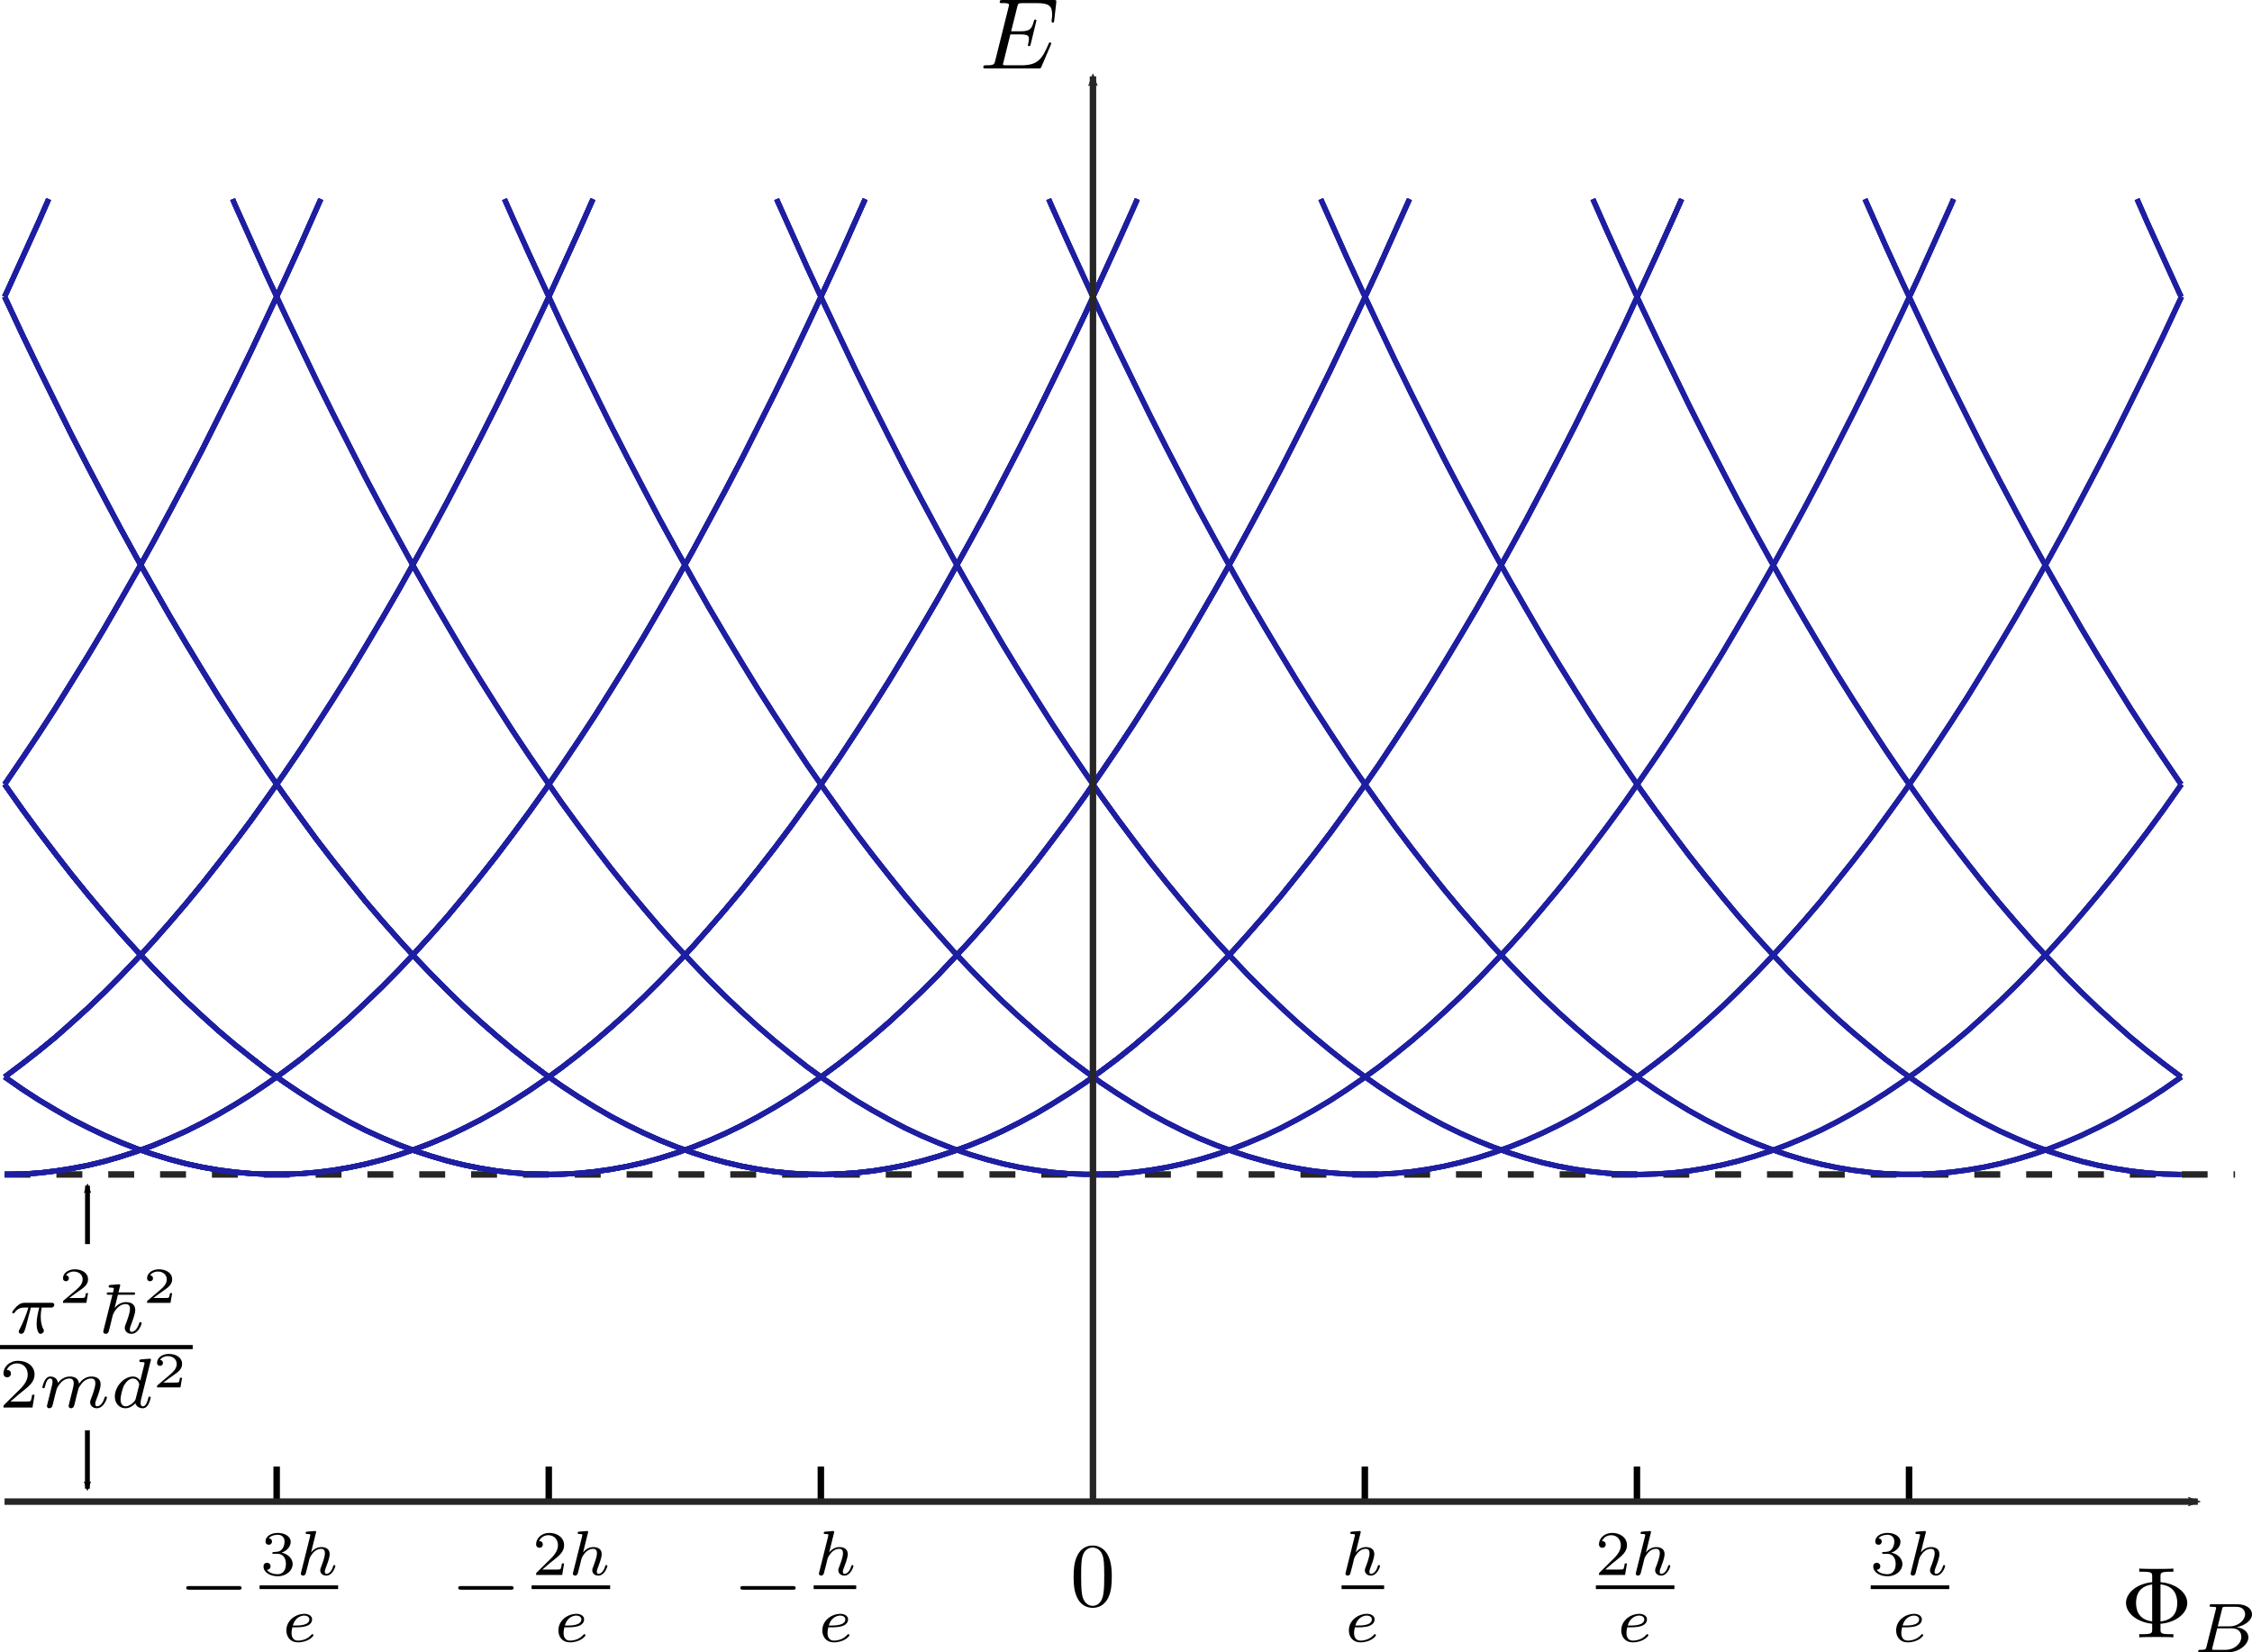 <?xml version="1.0" encoding="UTF-8" standalone="no"?>
<!-- Created with Inkscape (http://www.inkscape.org/) -->

<svg
   xmlns:dc="http://purl.org/dc/elements/1.1/"
   xmlns:cc="http://creativecommons.org/ns#"
   xmlns:rdf="http://www.w3.org/1999/02/22-rdf-syntax-ns#"
   xmlns:svg="http://www.w3.org/2000/svg"
   xmlns="http://www.w3.org/2000/svg"
   xmlns:sodipodi="http://sodipodi.sourceforge.net/DTD/sodipodi-0.dtd"
   xmlns:inkscape="http://www.inkscape.org/namespaces/inkscape"
   width="183.944mm"
   height="134.969mm"
   viewBox="0 0 183.944 134.969"
   version="1.1"
   id="svg2939"
   inkscape:version="0.92.2 5c3e80d, 2017-08-06"
   sodipodi:docname="abring.svg">
  <sodipodi:namedview
     id="base"
     pagecolor="#ffffff"
     bordercolor="#666666"
     borderopacity="1.0"
     inkscape:pageopacity="0.0"
     inkscape:pageshadow="2"
     inkscape:zoom="1"
     inkscape:cx="308.3883"
     inkscape:cy="254.76119"
     inkscape:document-units="mm"
     inkscape:current-layer="layer1"
     showgrid="false"
     inkscape:window-width="1600"
     inkscape:window-height="857"
     inkscape:window-x="0"
     inkscape:window-y="0"
     inkscape:window-maximized="1"
     fit-margin-top="0"
     fit-margin-left="0"
     fit-margin-right="0"
     fit-margin-bottom="0" />
  <defs
     id="defs2933">
    <marker
       inkscape:stockid="Arrow2Mend"
       orient="auto"
       refY="0"
       refX="0"
       id="marker5268"
       style="overflow:visible"
       inkscape:isstock="true">
      <path
         id="path5266"
         style="fill:#000000;fill-opacity:1;fill-rule:evenodd;stroke:#000000;stroke-width:0.625;stroke-linejoin:round;stroke-opacity:1"
         d="M 8.719,4.034 -2.207,0.016 8.719,-4.002 c -1.745,2.372 -1.735,5.617 -6e-7,8.035 z"
         transform="scale(-0.6)"
         inkscape:connector-curvature="0" />
    </marker>
    <marker
       inkscape:collect="always"
       inkscape:isstock="true"
       style="overflow:visible"
       id="marker4120"
       refX="0"
       refY="0"
       orient="auto"
       inkscape:stockid="Arrow2Mend">
      <path
         transform="scale(-0.6)"
         d="M 8.719,4.034 -2.207,0.016 8.719,-4.002 c -1.745,2.372 -1.735,5.617 -6e-7,8.035 z"
         style="fill:#262626;fill-opacity:1;fill-rule:evenodd;stroke:#262626;stroke-width:0.625;stroke-linejoin:round;stroke-opacity:1"
         id="path4118"
         inkscape:connector-curvature="0" />
    </marker>
    <marker
       inkscape:stockid="Arrow2Mend"
       orient="auto"
       refY="0"
       refX="0"
       id="Arrow2Mend"
       style="overflow:visible"
       inkscape:isstock="true"
       inkscape:collect="always">
      <path
         id="path1450"
         style="fill:#262626;fill-opacity:1;fill-rule:evenodd;stroke:#262626;stroke-width:0.625;stroke-linejoin:round;stroke-opacity:1"
         d="M 8.719,4.034 -2.207,0.016 8.719,-4.002 c -1.745,2.372 -1.735,5.617 -6e-7,8.035 z"
         transform="scale(-0.6)"
         inkscape:connector-curvature="0" />
    </marker>
    <marker
       inkscape:stockid="Arrow2Mend"
       orient="auto"
       refY="0"
       refX="0"
       id="marker5268-3"
       style="overflow:visible"
       inkscape:isstock="true">
      <path
         id="path5266-6"
         style="fill:#000000;fill-opacity:1;fill-rule:evenodd;stroke:#000000;stroke-width:0.625;stroke-linejoin:round;stroke-opacity:1"
         d="M 8.719,4.034 -2.207,0.016 8.719,-4.002 c -1.745,2.372 -1.735,5.617 -6e-7,8.035 z"
         transform="scale(-0.6)"
         inkscape:connector-curvature="0" />
    </marker>
  </defs>
  <g
     inkscape:label="Layer 1"
     inkscape:groupmode="layer"
     id="layer1"
     transform="translate(-18.344,-105.715)">
    <path
       inkscape:connector-curvature="0"
       id="path3743-9"
       style="fill:none;stroke:#262626;stroke-width:0.529;stroke-linecap:butt;stroke-linejoin:miter;stroke-miterlimit:3.8;stroke-dasharray:2.117, 2.117;stroke-dashoffset:0;stroke-opacity:1"
       d="M 18.717,201.649 H 200.903"
       sodipodi:nodetypes="cc" />
    <path
       sodipodi:nodetypes="cc"
       inkscape:connector-curvature="0"
       id="path3575"
       style="fill:none;stroke:#000000;stroke-width:0.529;stroke-linecap:butt;stroke-linejoin:miter;stroke-miterlimit:3.8;stroke-dasharray:none;stroke-opacity:1"
       d="m 40.942,228.372 v -2.862" />
    <path
       sodipodi:nodetypes="cc"
       inkscape:connector-curvature="0"
       id="path3583"
       style="fill:none;stroke:#000000;stroke-width:0.529;stroke-linecap:butt;stroke-linejoin:miter;stroke-miterlimit:3.8;stroke-dasharray:none;stroke-opacity:1"
       d="m 63.167,228.372 v -2.862" />
    <path
       sodipodi:nodetypes="cc"
       inkscape:connector-curvature="0"
       id="path3591"
       style="fill:none;stroke:#000000;stroke-width:0.529;stroke-linecap:butt;stroke-linejoin:miter;stroke-miterlimit:3.8;stroke-dasharray:none;stroke-opacity:1"
       d="m 85.392,228.372 v -2.862" />
    <path
       inkscape:connector-curvature="0"
       id="path3599"
       style="fill:none;stroke:#000000;stroke-width:0.088;stroke-linecap:butt;stroke-linejoin:miter;stroke-miterlimit:3.8;stroke-dasharray:none;stroke-opacity:1"
       d="m 107.617,228.372 v -1.552" />
    <path
       sodipodi:nodetypes="cc"
       inkscape:connector-curvature="0"
       id="path3607"
       style="fill:none;stroke:#000000;stroke-width:0.529;stroke-linecap:butt;stroke-linejoin:miter;stroke-miterlimit:3.8;stroke-dasharray:none;stroke-opacity:1"
       d="m 129.825,228.372 v -2.862" />
    <path
       sodipodi:nodetypes="cc"
       inkscape:connector-curvature="0"
       id="path3615"
       style="fill:none;stroke:#000000;stroke-width:0.529;stroke-linecap:butt;stroke-linejoin:miter;stroke-miterlimit:3.8;stroke-dasharray:none;stroke-opacity:1"
       d="m 152.05,228.372 v -2.862" />
    <path
       sodipodi:nodetypes="cc"
       inkscape:connector-curvature="0"
       id="path3623"
       style="fill:none;stroke:#000000;stroke-width:0.529;stroke-linecap:butt;stroke-linejoin:miter;stroke-miterlimit:3.8;stroke-dasharray:none;stroke-opacity:1"
       d="m 174.275,228.372 v -2.862" />
    <path
       inkscape:connector-curvature="0"
       id="path3639"
       style="fill:none;stroke:#1e1ea1;stroke-width:0.423;stroke-linecap:butt;stroke-linejoin:miter;stroke-miterlimit:3.8;stroke-dasharray:none;stroke-opacity:1"
       d="m 18.717,129.949 0.141,0.29 1.323,2.832 1.341,2.78 1.341,2.718 1.323,2.666 1.341,2.604 1.341,2.552 1.323,2.49 1.341,2.438 1.341,2.376 1.323,2.314 1.341,2.262 1.341,2.21 1.323,2.148 1.341,2.085 1.341,2.033 1.323,1.971 1.341,1.919 1.341,1.857 1.323,1.805 1.341,1.743 1.341,1.681 1.323,1.639 1.341,1.567 1.341,1.515 1.323,1.452 1.341,1.401 1.341,1.349 1.323,1.286 1.341,1.224 1.341,1.172 1.323,1.11 1.341,1.048 1.341,1.006 1.323,0.934 1.341,0.882 1.341,0.83 1.323,0.768 1.341,0.705 1.341,0.654 1.323,0.591 1.341,0.539 1.341,0.477 1.323,0.425 1.341,0.363 1.341,0.311 1.323,0.249 1.341,0.197 1.341,0.135 1.323,0.073 1.341,0.021 1.341,-0.042 1.323,-0.093 1.341,-0.145 1.341,-0.218 1.323,-0.259 1.341,-0.332 1.341,-0.384 1.323,-0.436 1.341,-0.498 1.341,-0.55 1.323,-0.612 1.341,-0.674 1.341,-0.726 1.323,-0.788 1.341,-0.84 1.341,-0.892 1.323,-0.965 1.341,-1.006 1.341,-1.079 1.323,-1.131 1.341,-1.183 1.341,-1.245 1.323,-1.297 1.341,-1.369 1.341,-1.411 1.323,-1.473 1.341,-1.535 1.341,-1.587 1.323,-1.65 1.341,-1.701 1.341,-1.764 1.323,-1.816 1.341,-1.878 1.341,-1.93 1.323,-1.992 1.341,-2.054 1.341,-2.106 1.323,-2.158 1.341,-2.231 1.341,-2.272 1.323,-2.334 1.341,-2.397 1.341,-2.448 1.323,-2.511 1.341,-2.573 1.341,-2.625 1.323,-2.677 1.341,-2.739 1.341,-2.791 1.323,-2.863 1.341,-2.905 1.341,-2.967 0.67,-1.515" />
    <path
       inkscape:connector-curvature="0"
       id="path3641"
       style="fill:none;stroke:#1e1ea1;stroke-width:0.423;stroke-linecap:butt;stroke-linejoin:miter;stroke-miterlimit:3.8;stroke-dasharray:none;stroke-opacity:1"
       d="m 18.717,169.778 0.141,0.197 1.323,1.878 1.341,1.826 1.341,1.764 1.323,1.701 1.341,1.65 1.341,1.598 1.323,1.535 1.341,1.473 1.341,1.421 1.323,1.359 1.341,1.307 1.341,1.245 1.323,1.193 1.341,1.131 1.341,1.069 1.323,1.027 1.341,0.954 1.341,0.903 1.323,0.84 1.341,0.788 1.341,0.737 1.323,0.674 1.341,0.612 1.341,0.56 1.323,0.498 1.341,0.436 1.341,0.394 1.323,0.322 1.341,0.27 1.341,0.218 1.323,0.156 1.341,0.093 1.341,0.042 1.323,-0.021 1.341,-0.073 1.341,-0.135 1.323,-0.187 1.341,-0.249 1.341,-0.301 1.323,-0.363 1.341,-0.425 1.341,-0.477 1.323,-0.529 1.341,-0.591 1.341,-0.654 1.323,-0.705 1.341,-0.768 1.341,-0.82 1.323,-0.871 1.341,-0.944 1.341,-0.996 1.323,-1.048 1.341,-1.11 1.341,-1.162 1.323,-1.224 1.341,-1.286 1.341,-1.338 1.323,-1.401 1.341,-1.452 1.341,-1.515 1.323,-1.567 1.341,-1.629 1.341,-1.681 1.323,-1.743 1.341,-1.795 1.341,-1.857 1.323,-1.919 1.341,-1.971 1.341,-2.023 1.323,-2.085 1.341,-2.148 1.341,-2.199 1.323,-2.262 1.341,-2.314 1.341,-2.376 1.323,-2.428 1.341,-2.49 1.341,-2.542 1.323,-2.604 1.341,-2.666 1.341,-2.718 1.323,-2.78 1.341,-2.832 1.341,-2.884 1.323,-2.957 1.147,-2.552" />
    <path
       inkscape:connector-curvature="0"
       id="path3643"
       style="fill:none;stroke:#1e1ea1;stroke-width:0.423;stroke-linecap:butt;stroke-linejoin:miter;stroke-miterlimit:3.8;stroke-dasharray:none;stroke-opacity:1"
       d="m 18.717,193.681 0.141,0.093 1.323,0.923 1.341,0.871 1.341,0.799 1.323,0.757 1.341,0.685 1.341,0.643 1.323,0.571 1.341,0.529 1.341,0.457 1.323,0.405 1.341,0.353 1.341,0.29 1.323,0.228 1.341,0.176 1.341,0.114 1.323,0.062 h 1.341 l 1.341,-0.052 1.323,-0.114 1.341,-0.166 1.341,-0.228 1.323,-0.28 1.341,-0.342 1.341,-0.405 1.323,-0.456 1.341,-0.508 1.341,-0.571 1.323,-0.633 1.341,-0.685 1.341,-0.747 1.323,-0.799 1.341,-0.861 1.341,-0.923 1.323,-0.965 1.341,-1.037 1.341,-1.089 1.323,-1.141 1.341,-1.203 1.341,-1.266 1.323,-1.318 1.341,-1.38 1.341,-1.432 1.323,-1.494 1.341,-1.546 1.341,-1.608 1.323,-1.66 1.341,-1.722 1.341,-1.784 1.323,-1.836 1.341,-1.888 1.341,-1.95 1.323,-2.013 1.341,-2.065 1.341,-2.127 1.323,-2.179 1.341,-2.241 1.341,-2.293 1.323,-2.355 1.341,-2.417 1.341,-2.459 1.323,-2.531 1.341,-2.583 1.341,-2.646 1.323,-2.697 1.341,-2.749 1.341,-2.812 1.323,-2.874 1.341,-2.926 1.341,-2.988 0.265,-0.612" />
    <path
       inkscape:connector-curvature="0"
       id="path3645"
       style="fill:none;stroke:#1e1ea1;stroke-width:0.423;stroke-linecap:butt;stroke-linejoin:miter;stroke-miterlimit:3.8;stroke-dasharray:none;stroke-opacity:1"
       d="m 18.717,201.649 h 0.141 l 1.323,-0.031 1.341,-0.093 1.341,-0.156 1.323,-0.207 1.341,-0.259 1.341,-0.322 1.323,-0.384 1.341,-0.436 1.341,-0.488 1.323,-0.56 1.341,-0.602 1.341,-0.674 1.323,-0.716 1.341,-0.788 1.341,-0.84 1.323,-0.892 1.341,-0.954 1.341,-1.006 1.323,-1.079 1.341,-1.12 1.341,-1.183 1.323,-1.245 1.341,-1.297 1.341,-1.359 1.323,-1.411 1.341,-1.473 1.341,-1.525 1.323,-1.587 1.341,-1.65 1.341,-1.701 1.323,-1.753 1.341,-1.816 1.341,-1.878 1.323,-1.93 1.341,-1.992 1.341,-2.044 1.323,-2.106 1.341,-2.158 1.341,-2.22 1.323,-2.272 1.341,-2.334 1.341,-2.397 1.323,-2.448 1.341,-2.5 1.341,-2.563 1.323,-2.625 1.341,-2.677 1.341,-2.739 1.323,-2.791 1.341,-2.853 1.341,-2.905 1.323,-2.967 0.741,-1.66" />
    <path
       inkscape:connector-curvature="0"
       id="path3647"
       style="fill:none;stroke:#1e1ea1;stroke-width:0.423;stroke-linecap:butt;stroke-linejoin:miter;stroke-miterlimit:3.8;stroke-dasharray:none;stroke-opacity:1"
       d="m 18.717,193.681 0.141,-0.093 1.323,-0.996 1.341,-1.048 1.341,-1.1 1.323,-1.172 1.341,-1.214 1.341,-1.286 1.323,-1.328 1.341,-1.401 1.341,-1.452 1.323,-1.504 1.341,-1.567 1.341,-1.629 1.323,-1.681 1.341,-1.733 1.341,-1.795 1.323,-1.857 1.341,-1.909 1.341,-1.971 1.323,-2.023 1.341,-2.085 1.341,-2.137 1.323,-2.199 1.341,-2.262 1.341,-2.314 1.323,-2.365 1.341,-2.428 1.341,-2.49 1.323,-2.542 1.341,-2.604 1.341,-2.656 1.323,-2.718 1.341,-2.77 1.341,-2.832 1.323,-2.884 1.341,-2.946 1.199,-2.708" />
    <path
       inkscape:connector-curvature="0"
       id="path3649"
       style="fill:none;stroke:#1e1ea1;stroke-width:0.423;stroke-linecap:butt;stroke-linejoin:miter;stroke-miterlimit:3.8;stroke-dasharray:none;stroke-opacity:1"
       d="m 18.717,169.778 0.141,-0.187 1.323,-1.95 1.341,-2.002 1.341,-2.065 1.323,-2.127 1.341,-2.168 1.341,-2.241 1.323,-2.293 1.341,-2.355 1.341,-2.407 1.323,-2.459 1.341,-2.531 1.341,-2.573 1.323,-2.646 1.341,-2.687 1.341,-2.76 1.323,-2.812 1.341,-2.863 1.341,-2.926 1.323,-2.988 0.335,-0.757" />
    <path
       inkscape:connector-curvature="0"
       id="path3651"
       style="fill:none;stroke:#1e1ea1;stroke-width:0.423;stroke-linecap:butt;stroke-linejoin:miter;stroke-miterlimit:3.8;stroke-dasharray:none;stroke-opacity:1"
       d="m 18.717,129.949 0.141,-0.29 1.323,-2.905 1.341,-2.957 0.794,-1.816" />
    <path
       inkscape:connector-curvature="0"
       id="path3653"
       style="fill:none;stroke:#1e1ea1;stroke-width:0.423;stroke-linecap:butt;stroke-linejoin:miter;stroke-miterlimit:3.8;stroke-dasharray:none;stroke-opacity:1"
       d="m 192.901,121.981 0.794,1.816 1.341,2.957 1.323,2.905 0.141,0.29" />
    <path
       inkscape:connector-curvature="0"
       id="path3655"
       style="fill:none;stroke:#1e1ea1;stroke-width:0.423;stroke-linecap:butt;stroke-linejoin:miter;stroke-miterlimit:3.8;stroke-dasharray:none;stroke-opacity:1"
       d="m 170.676,121.981 0.335,0.757 1.323,2.988 1.341,2.926 1.341,2.863 1.323,2.812 1.341,2.76 1.341,2.687 1.323,2.646 1.341,2.573 1.341,2.531 1.323,2.459 1.341,2.407 1.341,2.355 1.323,2.293 1.341,2.241 1.341,2.168 1.323,2.127 1.341,2.065 1.341,2.002 1.323,1.95 0.141,0.187" />
    <path
       inkscape:connector-curvature="0"
       id="path3657"
       style="fill:none;stroke:#1e1ea1;stroke-width:0.423;stroke-linecap:butt;stroke-linejoin:miter;stroke-miterlimit:3.8;stroke-dasharray:none;stroke-opacity:1"
       d="m 148.451,121.981 1.199,2.708 1.341,2.946 1.323,2.884 1.341,2.832 1.341,2.77 1.323,2.718 1.341,2.656 1.341,2.604 1.323,2.542 1.341,2.49 1.341,2.428 1.323,2.365 1.341,2.314 1.341,2.262 1.323,2.199 1.341,2.137 1.341,2.085 1.323,2.023 1.341,1.971 1.341,1.909 1.323,1.857 1.341,1.795 1.341,1.733 1.323,1.681 1.341,1.629 1.341,1.567 1.323,1.504 1.341,1.452 1.341,1.401 1.323,1.328 1.341,1.286 1.341,1.214 1.323,1.172 1.341,1.1 1.341,1.048 1.323,0.996 0.141,0.093" />
    <path
       inkscape:connector-curvature="0"
       id="path3659"
       style="fill:none;stroke:#1e1ea1;stroke-width:0.423;stroke-linecap:butt;stroke-linejoin:miter;stroke-miterlimit:3.8;stroke-dasharray:none;stroke-opacity:1"
       d="m 126.226,121.981 0.741,1.66 1.323,2.967 1.341,2.905 1.341,2.853 1.323,2.791 1.341,2.739 1.341,2.677 1.323,2.625 1.341,2.563 1.341,2.5 1.323,2.448 1.341,2.397 1.341,2.334 1.323,2.272 1.341,2.22 1.341,2.158 1.323,2.106 1.341,2.044 1.341,1.992 1.323,1.93 1.341,1.878 1.341,1.816 1.323,1.753 1.341,1.701 1.341,1.65 1.323,1.587 1.341,1.525 1.341,1.473 1.323,1.411 1.341,1.359 1.341,1.297 1.323,1.245 1.341,1.183 1.341,1.12 1.323,1.079 1.341,1.006 1.341,0.954 1.323,0.892 1.341,0.84 1.341,0.788 1.323,0.716 1.341,0.674 1.341,0.602 1.323,0.56 1.341,0.488 1.341,0.436 1.323,0.384 1.341,0.322 1.341,0.259 1.323,0.207 1.341,0.156 1.341,0.093 1.323,0.031 h 0.141" />
    <path
       inkscape:connector-curvature="0"
       id="path3661"
       style="fill:none;stroke:#1e1ea1;stroke-width:0.423;stroke-linecap:butt;stroke-linejoin:miter;stroke-miterlimit:3.8;stroke-dasharray:none;stroke-opacity:1"
       d="m 104.001,121.981 0.265,0.612 1.341,2.988 1.341,2.926 1.323,2.874 1.341,2.812 1.341,2.749 1.323,2.697 1.341,2.646 1.341,2.583 1.323,2.531 1.341,2.459 1.341,2.417 1.323,2.355 1.341,2.293 1.341,2.241 1.323,2.179 1.341,2.127 1.341,2.065 1.323,2.013 1.341,1.95 1.341,1.888 1.323,1.836 1.341,1.784 1.341,1.722 1.323,1.66 1.341,1.608 1.341,1.546 1.323,1.494 1.341,1.432 1.341,1.38 1.323,1.318 1.341,1.266 1.341,1.203 1.323,1.141 1.341,1.089 1.341,1.037 1.323,0.965 1.341,0.923 1.341,0.861 1.323,0.799 1.341,0.747 1.341,0.685 1.323,0.633 1.341,0.571 1.341,0.508 1.323,0.456 1.341,0.405 1.341,0.342 1.323,0.28 1.341,0.228 1.341,0.166 1.323,0.114 1.341,0.052 h 1.341 l 1.323,-0.062 1.341,-0.114 1.341,-0.176 1.323,-0.228 1.341,-0.29 1.341,-0.353 1.323,-0.405 1.341,-0.456 1.341,-0.529 1.323,-0.571 1.341,-0.643 1.341,-0.685 1.323,-0.757 1.341,-0.799 1.341,-0.871 1.323,-0.923 0.141,-0.093" />
    <path
       inkscape:connector-curvature="0"
       id="path3663"
       style="fill:none;stroke:#1e1ea1;stroke-width:0.423;stroke-linecap:butt;stroke-linejoin:miter;stroke-miterlimit:3.8;stroke-dasharray:none;stroke-opacity:1"
       d="m 81.776,121.981 1.147,2.552 1.323,2.957 1.341,2.884 1.341,2.832 1.323,2.78 1.341,2.718 1.341,2.666 1.323,2.604 1.341,2.542 1.341,2.49 1.323,2.428 1.341,2.376 1.341,2.314 1.323,2.262 1.341,2.199 1.341,2.148 1.323,2.085 1.341,2.023 1.341,1.971 1.323,1.919 1.341,1.857 1.341,1.795 1.323,1.743 1.341,1.681 1.341,1.629 1.323,1.567 1.341,1.515 1.341,1.452 1.323,1.401 1.341,1.338 1.341,1.286 1.323,1.224 1.341,1.162 1.341,1.11 1.323,1.048 1.341,0.996 1.341,0.944 1.323,0.871 1.341,0.82 1.341,0.768 1.323,0.705 1.341,0.654 1.341,0.591 1.323,0.529 1.341,0.477 1.341,0.425 1.323,0.363 1.341,0.301 1.341,0.249 1.323,0.187 1.341,0.135 1.341,0.073 1.323,0.021 1.341,-0.042 1.341,-0.093 1.323,-0.156 1.341,-0.218 1.341,-0.27 1.323,-0.322 1.341,-0.394 1.341,-0.436 1.323,-0.498 1.341,-0.56 1.341,-0.612 1.323,-0.674 1.341,-0.737 1.341,-0.788 1.323,-0.84 1.341,-0.903 1.341,-0.954 1.323,-1.027 1.341,-1.069 1.341,-1.131 1.323,-1.193 1.341,-1.245 1.341,-1.307 1.323,-1.359 1.341,-1.421 1.341,-1.473 1.323,-1.535 1.341,-1.598 1.341,-1.65 1.323,-1.701 1.341,-1.764 1.341,-1.826 1.323,-1.878 0.141,-0.197" />
    <path
       inkscape:connector-curvature="0"
       id="path3665"
       style="fill:none;stroke:#1e1ea1;stroke-width:0.423;stroke-linecap:butt;stroke-linejoin:miter;stroke-miterlimit:3.8;stroke-dasharray:none;stroke-opacity:1"
       d="m 59.551,121.981 0.67,1.515 1.341,2.967 1.341,2.905 1.323,2.863 1.341,2.791 1.341,2.739 1.323,2.677 1.341,2.625 1.341,2.573 1.323,2.511 1.341,2.448 1.341,2.397 1.323,2.334 1.341,2.272 1.341,2.231 1.323,2.158 1.341,2.106 1.341,2.054 1.323,1.992 1.341,1.93 1.341,1.878 1.323,1.816 1.341,1.764 1.341,1.701 1.323,1.65 1.341,1.587 1.341,1.535 1.323,1.473 1.341,1.411 1.341,1.369 1.323,1.297 1.341,1.245 1.341,1.183 1.323,1.131 1.341,1.079 1.341,1.006 1.323,0.965 1.341,0.892 1.341,0.84 1.323,0.788 1.341,0.726 1.341,0.674 1.323,0.612 1.341,0.55 1.341,0.498 1.323,0.436 1.341,0.384 1.341,0.332 1.323,0.259 1.341,0.218 1.341,0.145 1.323,0.093 1.341,0.042 1.341,-0.021 1.323,-0.073 1.341,-0.135 1.341,-0.197 1.323,-0.249 1.341,-0.311 1.341,-0.363 1.323,-0.425 1.341,-0.477 1.341,-0.539 1.323,-0.591 1.341,-0.654 1.341,-0.705 1.323,-0.768 1.341,-0.83 1.341,-0.882 1.323,-0.934 1.341,-1.006 1.341,-1.048 1.323,-1.11 1.341,-1.172 1.341,-1.224 1.323,-1.286 1.341,-1.349 1.341,-1.401 1.323,-1.452 1.341,-1.515 1.341,-1.567 1.323,-1.639 1.341,-1.681 1.341,-1.743 1.323,-1.805 1.341,-1.857 1.341,-1.919 1.323,-1.971 1.341,-2.033 1.341,-2.085 1.323,-2.148 1.341,-2.21 1.341,-2.262 1.323,-2.314 1.341,-2.376 1.341,-2.438 1.323,-2.49 1.341,-2.552 1.341,-2.604 1.323,-2.666 1.341,-2.718 1.341,-2.78 1.323,-2.832 0.141,-0.29" />
    <path
       inkscape:connector-curvature="0"
       id="path3667"
       style="fill:none;stroke:#1e1ea1;stroke-width:0.423;stroke-linecap:butt;stroke-linejoin:miter;stroke-miterlimit:3.8;stroke-dasharray:none;stroke-opacity:1"
       d="m 37.344,121.981 0.194,0.456 1.341,2.988 1.323,2.936 1.341,2.874 1.341,2.812 1.323,2.76 1.341,2.708 1.341,2.635 1.323,2.594 1.341,2.531 1.341,2.469 1.323,2.407 1.341,2.365 1.341,2.293 1.323,2.241 1.341,2.189 1.341,2.127 1.323,2.065 1.341,2.013 1.341,1.95 1.323,1.899 1.341,1.836 1.341,1.784 1.323,1.722 1.341,1.67 1.341,1.608 1.323,1.556 1.341,1.494 1.341,1.432 1.323,1.38 1.341,1.328 1.341,1.266 1.323,1.203 1.341,1.152 1.341,1.089 1.323,1.037 1.341,0.975 1.341,0.923 1.323,0.861 1.341,0.799 1.341,0.747 1.323,0.695 1.341,0.633 1.341,0.571 1.323,0.519 1.341,0.456 1.341,0.405 1.323,0.342 1.341,0.29 1.341,0.228 1.323,0.176 1.341,0.114 1.341,0.052 h 1.323 l 1.341,-0.052 1.341,-0.114 1.323,-0.176 1.341,-0.228 1.341,-0.29 1.323,-0.342 1.341,-0.405 1.341,-0.456 1.323,-0.519 1.341,-0.571 1.341,-0.633 1.323,-0.695 1.341,-0.747 1.341,-0.799 1.323,-0.861 1.341,-0.923 1.341,-0.975 1.323,-1.037 1.341,-1.089 1.341,-1.152 1.323,-1.203 1.341,-1.266 1.341,-1.328 1.323,-1.38 1.341,-1.432 1.341,-1.494 1.323,-1.556 1.341,-1.608 1.341,-1.67 1.323,-1.722 1.341,-1.784 1.341,-1.836 1.323,-1.899 1.341,-1.95 1.341,-2.013 1.323,-2.065 1.341,-2.127 1.341,-2.189 1.323,-2.241 1.341,-2.293 1.341,-2.365 1.323,-2.407 1.341,-2.469 1.341,-2.531 1.323,-2.594 1.341,-2.635 1.341,-2.708 1.323,-2.76 1.341,-2.812 1.341,-2.874 1.323,-2.936 1.341,-2.988 0.194,-0.456" />
    <path
       inkscape:connector-curvature="0"
       id="path3669"
       style="fill:none;stroke:#1e1ea1;stroke-width:0.423;stroke-linecap:butt;stroke-linejoin:miter;stroke-miterlimit:3.8;stroke-dasharray:none;stroke-opacity:1"
       d="m 18.717,129.949 0.141,0.29 1.323,2.832 1.341,2.78 1.341,2.718 1.323,2.666 1.341,2.604 1.341,2.552 1.323,2.49 1.341,2.438 1.341,2.376 1.323,2.314 1.341,2.262 1.341,2.21 1.323,2.148 1.341,2.085 1.341,2.033 1.323,1.971 1.341,1.919 1.341,1.857 1.323,1.805 1.341,1.743 1.341,1.681 1.323,1.639 1.341,1.567 1.341,1.515 1.323,1.452 1.341,1.401 1.341,1.349 1.323,1.286 1.341,1.224 1.341,1.172 1.323,1.11 1.341,1.048 1.341,1.006 1.323,0.934 1.341,0.882 1.341,0.83 1.323,0.768 1.341,0.705 1.341,0.654 1.323,0.591 1.341,0.539 1.341,0.477 1.323,0.425 1.341,0.363 1.341,0.311 1.323,0.249 1.341,0.197 1.341,0.135 1.323,0.073 1.341,0.021 1.341,-0.042 1.323,-0.093 1.341,-0.145 1.341,-0.218 1.323,-0.259 1.341,-0.332 1.341,-0.384 1.323,-0.436 1.341,-0.498 1.341,-0.55 1.323,-0.612 1.341,-0.674 1.341,-0.726 1.323,-0.788 1.341,-0.84 1.341,-0.892 1.323,-0.965 1.341,-1.006 1.341,-1.079 1.323,-1.131 1.341,-1.183 1.341,-1.245 1.323,-1.297 1.341,-1.369 1.341,-1.411 1.323,-1.473 1.341,-1.535 1.341,-1.587 1.323,-1.65 1.341,-1.701 1.341,-1.764 1.323,-1.816 1.341,-1.878 1.341,-1.93 1.323,-1.992 1.341,-2.054 1.341,-2.106 1.323,-2.158 1.341,-2.231 1.341,-2.272 1.323,-2.334 1.341,-2.397 1.341,-2.448 1.323,-2.511 1.341,-2.573 1.341,-2.625 1.323,-2.677 1.341,-2.739 1.341,-2.791 1.323,-2.863 1.341,-2.905 1.341,-2.967 0.67,-1.515" />
    <path
       inkscape:connector-curvature="0"
       id="path3671"
       style="fill:none;stroke:#1e1ea1;stroke-width:0.423;stroke-linecap:butt;stroke-linejoin:miter;stroke-miterlimit:3.8;stroke-dasharray:none;stroke-opacity:1"
       d="m 18.717,169.778 0.141,0.197 1.323,1.878 1.341,1.826 1.341,1.764 1.323,1.701 1.341,1.65 1.341,1.598 1.323,1.535 1.341,1.473 1.341,1.421 1.323,1.359 1.341,1.307 1.341,1.245 1.323,1.193 1.341,1.131 1.341,1.069 1.323,1.027 1.341,0.954 1.341,0.903 1.323,0.84 1.341,0.788 1.341,0.737 1.323,0.674 1.341,0.612 1.341,0.56 1.323,0.498 1.341,0.436 1.341,0.394 1.323,0.322 1.341,0.27 1.341,0.218 1.323,0.156 1.341,0.093 1.341,0.042 1.323,-0.021 1.341,-0.073 1.341,-0.135 1.323,-0.187 1.341,-0.249 1.341,-0.301 1.323,-0.363 1.341,-0.425 1.341,-0.477 1.323,-0.529 1.341,-0.591 1.341,-0.654 1.323,-0.705 1.341,-0.768 1.341,-0.82 1.323,-0.871 1.341,-0.944 1.341,-0.996 1.323,-1.048 1.341,-1.11 1.341,-1.162 1.323,-1.224 1.341,-1.286 1.341,-1.338 1.323,-1.401 1.341,-1.452 1.341,-1.515 1.323,-1.567 1.341,-1.629 1.341,-1.681 1.323,-1.743 1.341,-1.795 1.341,-1.857 1.323,-1.919 1.341,-1.971 1.341,-2.023 1.323,-2.085 1.341,-2.148 1.341,-2.199 1.323,-2.262 1.341,-2.314 1.341,-2.376 1.323,-2.428 1.341,-2.49 1.341,-2.542 1.323,-2.604 1.341,-2.666 1.341,-2.718 1.323,-2.78 1.341,-2.832 1.341,-2.884 1.323,-2.957 1.147,-2.552" />
    <path
       inkscape:connector-curvature="0"
       id="path3673"
       style="fill:none;stroke:#1e1ea1;stroke-width:0.423;stroke-linecap:butt;stroke-linejoin:miter;stroke-miterlimit:3.8;stroke-dasharray:none;stroke-opacity:1"
       d="m 18.717,193.681 0.141,0.093 1.323,0.923 1.341,0.871 1.341,0.799 1.323,0.757 1.341,0.685 1.341,0.643 1.323,0.571 1.341,0.529 1.341,0.457 1.323,0.405 1.341,0.353 1.341,0.29 1.323,0.228 1.341,0.176 1.341,0.114 1.323,0.062 h 1.341 l 1.341,-0.052 1.323,-0.114 1.341,-0.166 1.341,-0.228 1.323,-0.28 1.341,-0.342 1.341,-0.405 1.323,-0.456 1.341,-0.508 1.341,-0.571 1.323,-0.633 1.341,-0.685 1.341,-0.747 1.323,-0.799 1.341,-0.861 1.341,-0.923 1.323,-0.965 1.341,-1.037 1.341,-1.089 1.323,-1.141 1.341,-1.203 1.341,-1.266 1.323,-1.318 1.341,-1.38 1.341,-1.432 1.323,-1.494 1.341,-1.546 1.341,-1.608 1.323,-1.66 1.341,-1.722 1.341,-1.784 1.323,-1.836 1.341,-1.888 1.341,-1.95 1.323,-2.013 1.341,-2.065 1.341,-2.127 1.323,-2.179 1.341,-2.241 1.341,-2.293 1.323,-2.355 1.341,-2.417 1.341,-2.459 1.323,-2.531 1.341,-2.583 1.341,-2.646 1.323,-2.697 1.341,-2.749 1.341,-2.812 1.323,-2.874 1.341,-2.926 1.341,-2.988 0.265,-0.612" />
    <path
       inkscape:connector-curvature="0"
       id="path3675"
       style="fill:none;stroke:#1e1ea1;stroke-width:0.423;stroke-linecap:butt;stroke-linejoin:miter;stroke-miterlimit:3.8;stroke-dasharray:none;stroke-opacity:1"
       d="m 18.717,201.649 h 0.141 l 1.323,-0.031 1.341,-0.093 1.341,-0.156 1.323,-0.207 1.341,-0.259 1.341,-0.322 1.323,-0.384 1.341,-0.436 1.341,-0.488 1.323,-0.56 1.341,-0.602 1.341,-0.674 1.323,-0.716 1.341,-0.788 1.341,-0.84 1.323,-0.892 1.341,-0.954 1.341,-1.006 1.323,-1.079 1.341,-1.12 1.341,-1.183 1.323,-1.245 1.341,-1.297 1.341,-1.359 1.323,-1.411 1.341,-1.473 1.341,-1.525 1.323,-1.587 1.341,-1.65 1.341,-1.701 1.323,-1.753 1.341,-1.816 1.341,-1.878 1.323,-1.93 1.341,-1.992 1.341,-2.044 1.323,-2.106 1.341,-2.158 1.341,-2.22 1.323,-2.272 1.341,-2.334 1.341,-2.397 1.323,-2.448 1.341,-2.5 1.341,-2.563 1.323,-2.625 1.341,-2.677 1.341,-2.739 1.323,-2.791 1.341,-2.853 1.341,-2.905 1.323,-2.967 0.741,-1.66" />
    <path
       inkscape:connector-curvature="0"
       id="path3677"
       style="fill:none;stroke:#1e1ea1;stroke-width:0.423;stroke-linecap:butt;stroke-linejoin:miter;stroke-miterlimit:3.8;stroke-dasharray:none;stroke-opacity:1"
       d="m 18.717,193.681 0.141,-0.093 1.323,-0.996 1.341,-1.048 1.341,-1.1 1.323,-1.172 1.341,-1.214 1.341,-1.286 1.323,-1.328 1.341,-1.401 1.341,-1.452 1.323,-1.504 1.341,-1.567 1.341,-1.629 1.323,-1.681 1.341,-1.733 1.341,-1.795 1.323,-1.857 1.341,-1.909 1.341,-1.971 1.323,-2.023 1.341,-2.085 1.341,-2.137 1.323,-2.199 1.341,-2.262 1.341,-2.314 1.323,-2.365 1.341,-2.428 1.341,-2.49 1.323,-2.542 1.341,-2.604 1.341,-2.656 1.323,-2.718 1.341,-2.77 1.341,-2.832 1.323,-2.884 1.341,-2.946 1.199,-2.708" />
    <path
       inkscape:connector-curvature="0"
       id="path3679"
       style="fill:none;stroke:#1e1ea1;stroke-width:0.423;stroke-linecap:butt;stroke-linejoin:miter;stroke-miterlimit:3.8;stroke-dasharray:none;stroke-opacity:1"
       d="m 18.717,169.778 0.141,-0.187 1.323,-1.95 1.341,-2.002 1.341,-2.065 1.323,-2.127 1.341,-2.168 1.341,-2.241 1.323,-2.293 1.341,-2.355 1.341,-2.407 1.323,-2.459 1.341,-2.531 1.341,-2.573 1.323,-2.646 1.341,-2.687 1.341,-2.76 1.323,-2.812 1.341,-2.863 1.341,-2.926 1.323,-2.988 0.335,-0.757" />
    <path
       inkscape:connector-curvature="0"
       id="path3681"
       style="fill:none;stroke:#1e1ea1;stroke-width:0.423;stroke-linecap:butt;stroke-linejoin:miter;stroke-miterlimit:3.8;stroke-dasharray:none;stroke-opacity:1"
       d="m 18.717,129.949 0.141,-0.29 1.323,-2.905 1.341,-2.957 0.794,-1.816" />
    <path
       inkscape:connector-curvature="0"
       id="path3683"
       style="fill:none;stroke:#1e1ea1;stroke-width:0.423;stroke-linecap:butt;stroke-linejoin:miter;stroke-miterlimit:3.8;stroke-dasharray:none;stroke-opacity:1"
       d="m 192.901,121.981 0.794,1.816 1.341,2.957 1.323,2.905 0.141,0.29" />
    <path
       inkscape:connector-curvature="0"
       id="path3685"
       style="fill:none;stroke:#1e1ea1;stroke-width:0.423;stroke-linecap:butt;stroke-linejoin:miter;stroke-miterlimit:3.8;stroke-dasharray:none;stroke-opacity:1"
       d="m 170.676,121.981 0.335,0.757 1.323,2.988 1.341,2.926 1.341,2.863 1.323,2.812 1.341,2.76 1.341,2.687 1.323,2.646 1.341,2.573 1.341,2.531 1.323,2.459 1.341,2.407 1.341,2.355 1.323,2.293 1.341,2.241 1.341,2.168 1.323,2.127 1.341,2.065 1.341,2.002 1.323,1.95 0.141,0.187" />
    <path
       inkscape:connector-curvature="0"
       id="path3687"
       style="fill:none;stroke:#1e1ea1;stroke-width:0.423;stroke-linecap:butt;stroke-linejoin:miter;stroke-miterlimit:3.8;stroke-dasharray:none;stroke-opacity:1"
       d="m 148.451,121.981 1.199,2.708 1.341,2.946 1.323,2.884 1.341,2.832 1.341,2.77 1.323,2.718 1.341,2.656 1.341,2.604 1.323,2.542 1.341,2.49 1.341,2.428 1.323,2.365 1.341,2.314 1.341,2.262 1.323,2.199 1.341,2.137 1.341,2.085 1.323,2.023 1.341,1.971 1.341,1.909 1.323,1.857 1.341,1.795 1.341,1.733 1.323,1.681 1.341,1.629 1.341,1.567 1.323,1.504 1.341,1.452 1.341,1.401 1.323,1.328 1.341,1.286 1.341,1.214 1.323,1.172 1.341,1.1 1.341,1.048 1.323,0.996 0.141,0.093" />
    <path
       inkscape:connector-curvature="0"
       id="path3689"
       style="fill:none;stroke:#1e1ea1;stroke-width:0.423;stroke-linecap:butt;stroke-linejoin:miter;stroke-miterlimit:3.8;stroke-dasharray:none;stroke-opacity:1"
       d="m 126.226,121.981 0.741,1.66 1.323,2.967 1.341,2.905 1.341,2.853 1.323,2.791 1.341,2.739 1.341,2.677 1.323,2.625 1.341,2.563 1.341,2.5 1.323,2.448 1.341,2.397 1.341,2.334 1.323,2.272 1.341,2.22 1.341,2.158 1.323,2.106 1.341,2.044 1.341,1.992 1.323,1.93 1.341,1.878 1.341,1.816 1.323,1.753 1.341,1.701 1.341,1.65 1.323,1.587 1.341,1.525 1.341,1.473 1.323,1.411 1.341,1.359 1.341,1.297 1.323,1.245 1.341,1.183 1.341,1.12 1.323,1.079 1.341,1.006 1.341,0.954 1.323,0.892 1.341,0.84 1.341,0.788 1.323,0.716 1.341,0.674 1.341,0.602 1.323,0.56 1.341,0.488 1.341,0.436 1.323,0.384 1.341,0.322 1.341,0.259 1.323,0.207 1.341,0.156 1.341,0.093 1.323,0.031 h 0.141" />
    <path
       inkscape:connector-curvature="0"
       id="path3691"
       style="fill:none;stroke:#1e1ea1;stroke-width:0.423;stroke-linecap:butt;stroke-linejoin:miter;stroke-miterlimit:3.8;stroke-dasharray:none;stroke-opacity:1"
       d="m 104.001,121.981 0.265,0.612 1.341,2.988 1.341,2.926 1.323,2.874 1.341,2.812 1.341,2.749 1.323,2.697 1.341,2.646 1.341,2.583 1.323,2.531 1.341,2.459 1.341,2.417 1.323,2.355 1.341,2.293 1.341,2.241 1.323,2.179 1.341,2.127 1.341,2.065 1.323,2.013 1.341,1.95 1.341,1.888 1.323,1.836 1.341,1.784 1.341,1.722 1.323,1.66 1.341,1.608 1.341,1.546 1.323,1.494 1.341,1.432 1.341,1.38 1.323,1.318 1.341,1.266 1.341,1.203 1.323,1.141 1.341,1.089 1.341,1.037 1.323,0.965 1.341,0.923 1.341,0.861 1.323,0.799 1.341,0.747 1.341,0.685 1.323,0.633 1.341,0.571 1.341,0.508 1.323,0.456 1.341,0.405 1.341,0.342 1.323,0.28 1.341,0.228 1.341,0.166 1.323,0.114 1.341,0.052 h 1.341 l 1.323,-0.062 1.341,-0.114 1.341,-0.176 1.323,-0.228 1.341,-0.29 1.341,-0.353 1.323,-0.405 1.341,-0.456 1.341,-0.529 1.323,-0.571 1.341,-0.643 1.341,-0.685 1.323,-0.757 1.341,-0.799 1.341,-0.871 1.323,-0.923 0.141,-0.093" />
    <path
       inkscape:connector-curvature="0"
       id="path3693"
       style="fill:none;stroke:#1e1ea1;stroke-width:0.423;stroke-linecap:butt;stroke-linejoin:miter;stroke-miterlimit:3.8;stroke-dasharray:none;stroke-opacity:1"
       d="m 81.776,121.981 1.147,2.552 1.323,2.957 1.341,2.884 1.341,2.832 1.323,2.78 1.341,2.718 1.341,2.666 1.323,2.604 1.341,2.542 1.341,2.49 1.323,2.428 1.341,2.376 1.341,2.314 1.323,2.262 1.341,2.199 1.341,2.148 1.323,2.085 1.341,2.023 1.341,1.971 1.323,1.919 1.341,1.857 1.341,1.795 1.323,1.743 1.341,1.681 1.341,1.629 1.323,1.567 1.341,1.515 1.341,1.452 1.323,1.401 1.341,1.338 1.341,1.286 1.323,1.224 1.341,1.162 1.341,1.11 1.323,1.048 1.341,0.996 1.341,0.944 1.323,0.871 1.341,0.82 1.341,0.768 1.323,0.705 1.341,0.654 1.341,0.591 1.323,0.529 1.341,0.477 1.341,0.425 1.323,0.363 1.341,0.301 1.341,0.249 1.323,0.187 1.341,0.135 1.341,0.073 1.323,0.021 1.341,-0.042 1.341,-0.093 1.323,-0.156 1.341,-0.218 1.341,-0.27 1.323,-0.322 1.341,-0.394 1.341,-0.436 1.323,-0.498 1.341,-0.56 1.341,-0.612 1.323,-0.674 1.341,-0.737 1.341,-0.788 1.323,-0.84 1.341,-0.903 1.341,-0.954 1.323,-1.027 1.341,-1.069 1.341,-1.131 1.323,-1.193 1.341,-1.245 1.341,-1.307 1.323,-1.359 1.341,-1.421 1.341,-1.473 1.323,-1.535 1.341,-1.598 1.341,-1.65 1.323,-1.701 1.341,-1.764 1.341,-1.826 1.323,-1.878 0.141,-0.197" />
    <path
       inkscape:connector-curvature="0"
       id="path3695"
       style="fill:none;stroke:#1e1ea1;stroke-width:0.423;stroke-linecap:butt;stroke-linejoin:miter;stroke-miterlimit:3.8;stroke-dasharray:none;stroke-opacity:1"
       d="m 59.551,121.981 0.67,1.515 1.341,2.967 1.341,2.905 1.323,2.863 1.341,2.791 1.341,2.739 1.323,2.677 1.341,2.625 1.341,2.573 1.323,2.511 1.341,2.448 1.341,2.397 1.323,2.334 1.341,2.272 1.341,2.231 1.323,2.158 1.341,2.106 1.341,2.054 1.323,1.992 1.341,1.93 1.341,1.878 1.323,1.816 1.341,1.764 1.341,1.701 1.323,1.65 1.341,1.587 1.341,1.535 1.323,1.473 1.341,1.411 1.341,1.369 1.323,1.297 1.341,1.245 1.341,1.183 1.323,1.131 1.341,1.079 1.341,1.006 1.323,0.965 1.341,0.892 1.341,0.84 1.323,0.788 1.341,0.726 1.341,0.674 1.323,0.612 1.341,0.55 1.341,0.498 1.323,0.436 1.341,0.384 1.341,0.332 1.323,0.259 1.341,0.218 1.341,0.145 1.323,0.093 1.341,0.042 1.341,-0.021 1.323,-0.073 1.341,-0.135 1.341,-0.197 1.323,-0.249 1.341,-0.311 1.341,-0.363 1.323,-0.425 1.341,-0.477 1.341,-0.539 1.323,-0.591 1.341,-0.654 1.341,-0.705 1.323,-0.768 1.341,-0.83 1.341,-0.882 1.323,-0.934 1.341,-1.006 1.341,-1.048 1.323,-1.11 1.341,-1.172 1.341,-1.224 1.323,-1.286 1.341,-1.349 1.341,-1.401 1.323,-1.452 1.341,-1.515 1.341,-1.567 1.323,-1.639 1.341,-1.681 1.341,-1.743 1.323,-1.805 1.341,-1.857 1.341,-1.919 1.323,-1.971 1.341,-2.033 1.341,-2.085 1.323,-2.148 1.341,-2.21 1.341,-2.262 1.323,-2.314 1.341,-2.376 1.341,-2.438 1.323,-2.49 1.341,-2.552 1.341,-2.604 1.323,-2.666 1.341,-2.718 1.341,-2.78 1.323,-2.832 0.141,-0.29" />
    <path
       inkscape:connector-curvature="0"
       id="path3697"
       style="fill:none;stroke:#1e1ea1;stroke-width:0.423;stroke-linecap:butt;stroke-linejoin:miter;stroke-miterlimit:3.8;stroke-dasharray:none;stroke-opacity:1"
       d="m 37.344,121.981 0.194,0.456 1.341,2.988 1.323,2.936 1.341,2.874 1.341,2.812 1.323,2.76 1.341,2.708 1.341,2.635 1.323,2.594 1.341,2.531 1.341,2.469 1.323,2.407 1.341,2.365 1.341,2.293 1.323,2.241 1.341,2.189 1.341,2.127 1.323,2.065 1.341,2.013 1.341,1.95 1.323,1.899 1.341,1.836 1.341,1.784 1.323,1.722 1.341,1.67 1.341,1.608 1.323,1.556 1.341,1.494 1.341,1.432 1.323,1.38 1.341,1.328 1.341,1.266 1.323,1.203 1.341,1.152 1.341,1.089 1.323,1.037 1.341,0.975 1.341,0.923 1.323,0.861 1.341,0.799 1.341,0.747 1.323,0.695 1.341,0.633 1.341,0.571 1.323,0.519 1.341,0.456 1.341,0.405 1.323,0.342 1.341,0.29 1.341,0.228 1.323,0.176 1.341,0.114 1.341,0.052 h 1.323 l 1.341,-0.052 1.341,-0.114 1.323,-0.176 1.341,-0.228 1.341,-0.29 1.323,-0.342 1.341,-0.405 1.341,-0.456 1.323,-0.519 1.341,-0.571 1.341,-0.633 1.323,-0.695 1.341,-0.747 1.341,-0.799 1.323,-0.861 1.341,-0.923 1.341,-0.975 1.323,-1.037 1.341,-1.089 1.341,-1.152 1.323,-1.203 1.341,-1.266 1.341,-1.328 1.323,-1.38 1.341,-1.432 1.341,-1.494 1.323,-1.556 1.341,-1.608 1.341,-1.67 1.323,-1.722 1.341,-1.784 1.341,-1.836 1.323,-1.899 1.341,-1.95 1.341,-2.013 1.323,-2.065 1.341,-2.127 1.341,-2.189 1.323,-2.241 1.341,-2.293 1.341,-2.365 1.323,-2.407 1.341,-2.469 1.341,-2.531 1.323,-2.594 1.341,-2.635 1.341,-2.708 1.323,-2.76 1.341,-2.812 1.341,-2.874 1.323,-2.936 1.341,-2.988 0.194,-0.456" />
    <path
       inkscape:connector-curvature="0"
       id="path3699"
       style="fill:none;stroke:#1e1ea1;stroke-width:0.423;stroke-linecap:butt;stroke-linejoin:miter;stroke-miterlimit:3.8;stroke-dasharray:none;stroke-opacity:1"
       d="m 18.717,129.949 0.141,0.29 1.323,2.832 1.341,2.78 1.341,2.718 1.323,2.666 1.341,2.604 1.341,2.552 1.323,2.49 1.341,2.438 1.341,2.376 1.323,2.314 1.341,2.262 1.341,2.21 1.323,2.148 1.341,2.085 1.341,2.033 1.323,1.971 1.341,1.919 1.341,1.857 1.323,1.805 1.341,1.743 1.341,1.681 1.323,1.639 1.341,1.567 1.341,1.515 1.323,1.452 1.341,1.401 1.341,1.349 1.323,1.286 1.341,1.224 1.341,1.172 1.323,1.11 1.341,1.048 1.341,1.006 1.323,0.934 1.341,0.882 1.341,0.83 1.323,0.768 1.341,0.705 1.341,0.654 1.323,0.591 1.341,0.539 1.341,0.477 1.323,0.425 1.341,0.363 1.341,0.311 1.323,0.249 1.341,0.197 1.341,0.135 1.323,0.073 1.341,0.021 1.341,-0.042 1.323,-0.093 1.341,-0.145 1.341,-0.218 1.323,-0.259 1.341,-0.332 1.341,-0.384 1.323,-0.436 1.341,-0.498 1.341,-0.55 1.323,-0.612 1.341,-0.674 1.341,-0.726 1.323,-0.788 1.341,-0.84 1.341,-0.892 1.323,-0.965 1.341,-1.006 1.341,-1.079 1.323,-1.131 1.341,-1.183 1.341,-1.245 1.323,-1.297 1.341,-1.369 1.341,-1.411 1.323,-1.473 1.341,-1.535 1.341,-1.587 1.323,-1.65 1.341,-1.701 1.341,-1.764 1.323,-1.816 1.341,-1.878 1.341,-1.93 1.323,-1.992 1.341,-2.054 1.341,-2.106 1.323,-2.158 1.341,-2.231 1.341,-2.272 1.323,-2.334 1.341,-2.397 1.341,-2.448 1.323,-2.511 1.341,-2.573 1.341,-2.625 1.323,-2.677 1.341,-2.739 1.341,-2.791 1.323,-2.863 1.341,-2.905 1.341,-2.967 0.67,-1.515" />
    <path
       inkscape:connector-curvature="0"
       id="path3701"
       style="fill:none;stroke:#1e1ea1;stroke-width:0.423;stroke-linecap:butt;stroke-linejoin:miter;stroke-miterlimit:3.8;stroke-dasharray:none;stroke-opacity:1"
       d="m 18.717,169.778 0.141,0.197 1.323,1.878 1.341,1.826 1.341,1.764 1.323,1.701 1.341,1.65 1.341,1.598 1.323,1.535 1.341,1.473 1.341,1.421 1.323,1.359 1.341,1.307 1.341,1.245 1.323,1.193 1.341,1.131 1.341,1.069 1.323,1.027 1.341,0.954 1.341,0.903 1.323,0.84 1.341,0.788 1.341,0.737 1.323,0.674 1.341,0.612 1.341,0.56 1.323,0.498 1.341,0.436 1.341,0.394 1.323,0.322 1.341,0.27 1.341,0.218 1.323,0.156 1.341,0.093 1.341,0.042 1.323,-0.021 1.341,-0.073 1.341,-0.135 1.323,-0.187 1.341,-0.249 1.341,-0.301 1.323,-0.363 1.341,-0.425 1.341,-0.477 1.323,-0.529 1.341,-0.591 1.341,-0.654 1.323,-0.705 1.341,-0.768 1.341,-0.82 1.323,-0.871 1.341,-0.944 1.341,-0.996 1.323,-1.048 1.341,-1.11 1.341,-1.162 1.323,-1.224 1.341,-1.286 1.341,-1.338 1.323,-1.401 1.341,-1.452 1.341,-1.515 1.323,-1.567 1.341,-1.629 1.341,-1.681 1.323,-1.743 1.341,-1.795 1.341,-1.857 1.323,-1.919 1.341,-1.971 1.341,-2.023 1.323,-2.085 1.341,-2.148 1.341,-2.199 1.323,-2.262 1.341,-2.314 1.341,-2.376 1.323,-2.428 1.341,-2.49 1.341,-2.542 1.323,-2.604 1.341,-2.666 1.341,-2.718 1.323,-2.78 1.341,-2.832 1.341,-2.884 1.323,-2.957 1.147,-2.552" />
    <path
       inkscape:connector-curvature="0"
       id="path3703"
       style="fill:none;stroke:#1e1ea1;stroke-width:0.423;stroke-linecap:butt;stroke-linejoin:miter;stroke-miterlimit:3.8;stroke-dasharray:none;stroke-opacity:1"
       d="m 18.717,193.681 0.141,0.093 1.323,0.923 1.341,0.871 1.341,0.799 1.323,0.757 1.341,0.685 1.341,0.643 1.323,0.571 1.341,0.529 1.341,0.457 1.323,0.405 1.341,0.353 1.341,0.29 1.323,0.228 1.341,0.176 1.341,0.114 1.323,0.062 h 1.341 l 1.341,-0.052 1.323,-0.114 1.341,-0.166 1.341,-0.228 1.323,-0.28 1.341,-0.342 1.341,-0.405 1.323,-0.456 1.341,-0.508 1.341,-0.571 1.323,-0.633 1.341,-0.685 1.341,-0.747 1.323,-0.799 1.341,-0.861 1.341,-0.923 1.323,-0.965 1.341,-1.037 1.341,-1.089 1.323,-1.141 1.341,-1.203 1.341,-1.266 1.323,-1.318 1.341,-1.38 1.341,-1.432 1.323,-1.494 1.341,-1.546 1.341,-1.608 1.323,-1.66 1.341,-1.722 1.341,-1.784 1.323,-1.836 1.341,-1.888 1.341,-1.95 1.323,-2.013 1.341,-2.065 1.341,-2.127 1.323,-2.179 1.341,-2.241 1.341,-2.293 1.323,-2.355 1.341,-2.417 1.341,-2.459 1.323,-2.531 1.341,-2.583 1.341,-2.646 1.323,-2.697 1.341,-2.749 1.341,-2.812 1.323,-2.874 1.341,-2.926 1.341,-2.988 0.265,-0.612" />
    <path
       inkscape:connector-curvature="0"
       id="path3705"
       style="fill:none;stroke:#1e1ea1;stroke-width:0.423;stroke-linecap:butt;stroke-linejoin:miter;stroke-miterlimit:3.8;stroke-dasharray:none;stroke-opacity:1"
       d="m 18.717,201.649 h 0.141 l 1.323,-0.031 1.341,-0.093 1.341,-0.156 1.323,-0.207 1.341,-0.259 1.341,-0.322 1.323,-0.384 1.341,-0.436 1.341,-0.488 1.323,-0.56 1.341,-0.602 1.341,-0.674 1.323,-0.716 1.341,-0.788 1.341,-0.84 1.323,-0.892 1.341,-0.954 1.341,-1.006 1.323,-1.079 1.341,-1.12 1.341,-1.183 1.323,-1.245 1.341,-1.297 1.341,-1.359 1.323,-1.411 1.341,-1.473 1.341,-1.525 1.323,-1.587 1.341,-1.65 1.341,-1.701 1.323,-1.753 1.341,-1.816 1.341,-1.878 1.323,-1.93 1.341,-1.992 1.341,-2.044 1.323,-2.106 1.341,-2.158 1.341,-2.22 1.323,-2.272 1.341,-2.334 1.341,-2.397 1.323,-2.448 1.341,-2.5 1.341,-2.563 1.323,-2.625 1.341,-2.677 1.341,-2.739 1.323,-2.791 1.341,-2.853 1.341,-2.905 1.323,-2.967 0.741,-1.66" />
    <path
       inkscape:connector-curvature="0"
       id="path3707"
       style="fill:none;stroke:#1e1ea1;stroke-width:0.423;stroke-linecap:butt;stroke-linejoin:miter;stroke-miterlimit:3.8;stroke-dasharray:none;stroke-opacity:1"
       d="m 18.717,193.681 0.141,-0.093 1.323,-0.996 1.341,-1.048 1.341,-1.1 1.323,-1.172 1.341,-1.214 1.341,-1.286 1.323,-1.328 1.341,-1.401 1.341,-1.452 1.323,-1.504 1.341,-1.567 1.341,-1.629 1.323,-1.681 1.341,-1.733 1.341,-1.795 1.323,-1.857 1.341,-1.909 1.341,-1.971 1.323,-2.023 1.341,-2.085 1.341,-2.137 1.323,-2.199 1.341,-2.262 1.341,-2.314 1.323,-2.365 1.341,-2.428 1.341,-2.49 1.323,-2.542 1.341,-2.604 1.341,-2.656 1.323,-2.718 1.341,-2.77 1.341,-2.832 1.323,-2.884 1.341,-2.946 1.199,-2.708" />
    <path
       inkscape:connector-curvature="0"
       id="path3709"
       style="fill:none;stroke:#1e1ea1;stroke-width:0.423;stroke-linecap:butt;stroke-linejoin:miter;stroke-miterlimit:3.8;stroke-dasharray:none;stroke-opacity:1"
       d="m 18.717,169.778 0.141,-0.187 1.323,-1.95 1.341,-2.002 1.341,-2.065 1.323,-2.127 1.341,-2.168 1.341,-2.241 1.323,-2.293 1.341,-2.355 1.341,-2.407 1.323,-2.459 1.341,-2.531 1.341,-2.573 1.323,-2.646 1.341,-2.687 1.341,-2.76 1.323,-2.812 1.341,-2.863 1.341,-2.926 1.323,-2.988 0.335,-0.757" />
    <path
       inkscape:connector-curvature="0"
       id="path3711"
       style="fill:none;stroke:#1e1ea1;stroke-width:0.423;stroke-linecap:butt;stroke-linejoin:miter;stroke-miterlimit:3.8;stroke-dasharray:none;stroke-opacity:1"
       d="m 18.717,129.949 0.141,-0.29 1.323,-2.905 1.341,-2.957 0.794,-1.816" />
    <path
       inkscape:connector-curvature="0"
       id="path3713"
       style="fill:none;stroke:#1e1ea1;stroke-width:0.423;stroke-linecap:butt;stroke-linejoin:miter;stroke-miterlimit:3.8;stroke-dasharray:none;stroke-opacity:1"
       d="m 192.901,121.981 0.794,1.816 1.341,2.957 1.323,2.905 0.141,0.29" />
    <path
       inkscape:connector-curvature="0"
       id="path3715"
       style="fill:none;stroke:#1e1ea1;stroke-width:0.423;stroke-linecap:butt;stroke-linejoin:miter;stroke-miterlimit:3.8;stroke-dasharray:none;stroke-opacity:1"
       d="m 170.676,121.981 0.335,0.757 1.323,2.988 1.341,2.926 1.341,2.863 1.323,2.812 1.341,2.76 1.341,2.687 1.323,2.646 1.341,2.573 1.341,2.531 1.323,2.459 1.341,2.407 1.341,2.355 1.323,2.293 1.341,2.241 1.341,2.168 1.323,2.127 1.341,2.065 1.341,2.002 1.323,1.95 0.141,0.187" />
    <path
       inkscape:connector-curvature="0"
       id="path3717"
       style="fill:none;stroke:#1e1ea1;stroke-width:0.423;stroke-linecap:butt;stroke-linejoin:miter;stroke-miterlimit:3.8;stroke-dasharray:none;stroke-opacity:1"
       d="m 148.451,121.981 1.199,2.708 1.341,2.946 1.323,2.884 1.341,2.832 1.341,2.77 1.323,2.718 1.341,2.656 1.341,2.604 1.323,2.542 1.341,2.49 1.341,2.428 1.323,2.365 1.341,2.314 1.341,2.262 1.323,2.199 1.341,2.137 1.341,2.085 1.323,2.023 1.341,1.971 1.341,1.909 1.323,1.857 1.341,1.795 1.341,1.733 1.323,1.681 1.341,1.629 1.341,1.567 1.323,1.504 1.341,1.452 1.341,1.401 1.323,1.328 1.341,1.286 1.341,1.214 1.323,1.172 1.341,1.1 1.341,1.048 1.323,0.996 0.141,0.093" />
    <path
       inkscape:connector-curvature="0"
       id="path3719"
       style="fill:none;stroke:#1e1ea1;stroke-width:0.423;stroke-linecap:butt;stroke-linejoin:miter;stroke-miterlimit:3.8;stroke-dasharray:none;stroke-opacity:1"
       d="m 126.226,121.981 0.741,1.66 1.323,2.967 1.341,2.905 1.341,2.853 1.323,2.791 1.341,2.739 1.341,2.677 1.323,2.625 1.341,2.563 1.341,2.5 1.323,2.448 1.341,2.397 1.341,2.334 1.323,2.272 1.341,2.22 1.341,2.158 1.323,2.106 1.341,2.044 1.341,1.992 1.323,1.93 1.341,1.878 1.341,1.816 1.323,1.753 1.341,1.701 1.341,1.65 1.323,1.587 1.341,1.525 1.341,1.473 1.323,1.411 1.341,1.359 1.341,1.297 1.323,1.245 1.341,1.183 1.341,1.12 1.323,1.079 1.341,1.006 1.341,0.954 1.323,0.892 1.341,0.84 1.341,0.788 1.323,0.716 1.341,0.674 1.341,0.602 1.323,0.56 1.341,0.488 1.341,0.436 1.323,0.384 1.341,0.322 1.341,0.259 1.323,0.207 1.341,0.156 1.341,0.093 1.323,0.031 h 0.141" />
    <path
       inkscape:connector-curvature="0"
       id="path3721"
       style="fill:none;stroke:#1e1ea1;stroke-width:0.423;stroke-linecap:butt;stroke-linejoin:miter;stroke-miterlimit:3.8;stroke-dasharray:none;stroke-opacity:1"
       d="m 104.001,121.981 0.265,0.612 1.341,2.988 1.341,2.926 1.323,2.874 1.341,2.812 1.341,2.749 1.323,2.697 1.341,2.646 1.341,2.583 1.323,2.531 1.341,2.459 1.341,2.417 1.323,2.355 1.341,2.293 1.341,2.241 1.323,2.179 1.341,2.127 1.341,2.065 1.323,2.013 1.341,1.95 1.341,1.888 1.323,1.836 1.341,1.784 1.341,1.722 1.323,1.66 1.341,1.608 1.341,1.546 1.323,1.494 1.341,1.432 1.341,1.38 1.323,1.318 1.341,1.266 1.341,1.203 1.323,1.141 1.341,1.089 1.341,1.037 1.323,0.965 1.341,0.923 1.341,0.861 1.323,0.799 1.341,0.747 1.341,0.685 1.323,0.633 1.341,0.571 1.341,0.508 1.323,0.456 1.341,0.405 1.341,0.342 1.323,0.28 1.341,0.228 1.341,0.166 1.323,0.114 1.341,0.052 h 1.341 l 1.323,-0.062 1.341,-0.114 1.341,-0.176 1.323,-0.228 1.341,-0.29 1.341,-0.353 1.323,-0.405 1.341,-0.456 1.341,-0.529 1.323,-0.571 1.341,-0.643 1.341,-0.685 1.323,-0.757 1.341,-0.799 1.341,-0.871 1.323,-0.923 0.141,-0.093" />
    <path
       inkscape:connector-curvature="0"
       id="path3723"
       style="fill:none;stroke:#1e1ea1;stroke-width:0.423;stroke-linecap:butt;stroke-linejoin:miter;stroke-miterlimit:3.8;stroke-dasharray:none;stroke-opacity:1"
       d="m 81.776,121.981 1.147,2.552 1.323,2.957 1.341,2.884 1.341,2.832 1.323,2.78 1.341,2.718 1.341,2.666 1.323,2.604 1.341,2.542 1.341,2.49 1.323,2.428 1.341,2.376 1.341,2.314 1.323,2.262 1.341,2.199 1.341,2.148 1.323,2.085 1.341,2.023 1.341,1.971 1.323,1.919 1.341,1.857 1.341,1.795 1.323,1.743 1.341,1.681 1.341,1.629 1.323,1.567 1.341,1.515 1.341,1.452 1.323,1.401 1.341,1.338 1.341,1.286 1.323,1.224 1.341,1.162 1.341,1.11 1.323,1.048 1.341,0.996 1.341,0.944 1.323,0.871 1.341,0.82 1.341,0.768 1.323,0.705 1.341,0.654 1.341,0.591 1.323,0.529 1.341,0.477 1.341,0.425 1.323,0.363 1.341,0.301 1.341,0.249 1.323,0.187 1.341,0.135 1.341,0.073 1.323,0.021 1.341,-0.042 1.341,-0.093 1.323,-0.156 1.341,-0.218 1.341,-0.27 1.323,-0.322 1.341,-0.394 1.341,-0.436 1.323,-0.498 1.341,-0.56 1.341,-0.612 1.323,-0.674 1.341,-0.737 1.341,-0.788 1.323,-0.84 1.341,-0.903 1.341,-0.954 1.323,-1.027 1.341,-1.069 1.341,-1.131 1.323,-1.193 1.341,-1.245 1.341,-1.307 1.323,-1.359 1.341,-1.421 1.341,-1.473 1.323,-1.535 1.341,-1.598 1.341,-1.65 1.323,-1.701 1.341,-1.764 1.341,-1.826 1.323,-1.878 0.141,-0.197" />
    <path
       inkscape:connector-curvature="0"
       id="path3725"
       style="fill:none;stroke:#1e1ea1;stroke-width:0.423;stroke-linecap:butt;stroke-linejoin:miter;stroke-miterlimit:3.8;stroke-dasharray:none;stroke-opacity:1"
       d="m 59.551,121.981 0.67,1.515 1.341,2.967 1.341,2.905 1.323,2.863 1.341,2.791 1.341,2.739 1.323,2.677 1.341,2.625 1.341,2.573 1.323,2.511 1.341,2.448 1.341,2.397 1.323,2.334 1.341,2.272 1.341,2.231 1.323,2.158 1.341,2.106 1.341,2.054 1.323,1.992 1.341,1.93 1.341,1.878 1.323,1.816 1.341,1.764 1.341,1.701 1.323,1.65 1.341,1.587 1.341,1.535 1.323,1.473 1.341,1.411 1.341,1.369 1.323,1.297 1.341,1.245 1.341,1.183 1.323,1.131 1.341,1.079 1.341,1.006 1.323,0.965 1.341,0.892 1.341,0.84 1.323,0.788 1.341,0.726 1.341,0.674 1.323,0.612 1.341,0.55 1.341,0.498 1.323,0.436 1.341,0.384 1.341,0.332 1.323,0.259 1.341,0.218 1.341,0.145 1.323,0.093 1.341,0.042 1.341,-0.021 1.323,-0.073 1.341,-0.135 1.341,-0.197 1.323,-0.249 1.341,-0.311 1.341,-0.363 1.323,-0.425 1.341,-0.477 1.341,-0.539 1.323,-0.591 1.341,-0.654 1.341,-0.705 1.323,-0.768 1.341,-0.83 1.341,-0.882 1.323,-0.934 1.341,-1.006 1.341,-1.048 1.323,-1.11 1.341,-1.172 1.341,-1.224 1.323,-1.286 1.341,-1.349 1.341,-1.401 1.323,-1.452 1.341,-1.515 1.341,-1.567 1.323,-1.639 1.341,-1.681 1.341,-1.743 1.323,-1.805 1.341,-1.857 1.341,-1.919 1.323,-1.971 1.341,-2.033 1.341,-2.085 1.323,-2.148 1.341,-2.21 1.341,-2.262 1.323,-2.314 1.341,-2.376 1.341,-2.438 1.323,-2.49 1.341,-2.552 1.341,-2.604 1.323,-2.666 1.341,-2.718 1.341,-2.78 1.323,-2.832 0.141,-0.29" />
    <path
       inkscape:connector-curvature="0"
       id="path3727"
       style="fill:none;stroke:#1e1ea1;stroke-width:0.423;stroke-linecap:butt;stroke-linejoin:miter;stroke-miterlimit:3.8;stroke-dasharray:none;stroke-opacity:1"
       d="m 37.344,121.981 0.194,0.456 1.341,2.988 1.323,2.936 1.341,2.874 1.341,2.812 1.323,2.76 1.341,2.708 1.341,2.635 1.323,2.594 1.341,2.531 1.341,2.469 1.323,2.407 1.341,2.365 1.341,2.293 1.323,2.241 1.341,2.189 1.341,2.127 1.323,2.065 1.341,2.013 1.341,1.95 1.323,1.899 1.341,1.836 1.341,1.784 1.323,1.722 1.341,1.67 1.341,1.608 1.323,1.556 1.341,1.494 1.341,1.432 1.323,1.38 1.341,1.328 1.341,1.266 1.323,1.203 1.341,1.152 1.341,1.089 1.323,1.037 1.341,0.975 1.341,0.923 1.323,0.861 1.341,0.799 1.341,0.747 1.323,0.695 1.341,0.633 1.341,0.571 1.323,0.519 1.341,0.456 1.341,0.405 1.323,0.342 1.341,0.29 1.341,0.228 1.323,0.176 1.341,0.114 1.341,0.052 h 1.323 l 1.341,-0.052 1.341,-0.114 1.323,-0.176 1.341,-0.228 1.341,-0.29 1.323,-0.342 1.341,-0.405 1.341,-0.456 1.323,-0.519 1.341,-0.571 1.341,-0.633 1.323,-0.695 1.341,-0.747 1.341,-0.799 1.323,-0.861 1.341,-0.923 1.341,-0.975 1.323,-1.037 1.341,-1.089 1.341,-1.152 1.323,-1.203 1.341,-1.266 1.341,-1.328 1.323,-1.38 1.341,-1.432 1.341,-1.494 1.323,-1.556 1.341,-1.608 1.341,-1.67 1.323,-1.722 1.341,-1.784 1.341,-1.836 1.323,-1.899 1.341,-1.95 1.341,-2.013 1.323,-2.065 1.341,-2.127 1.341,-2.189 1.323,-2.241 1.341,-2.293 1.341,-2.365 1.323,-2.407 1.341,-2.469 1.341,-2.531 1.323,-2.594 1.341,-2.635 1.341,-2.708 1.323,-2.76 1.341,-2.812 1.341,-2.874 1.323,-2.936 1.341,-2.988 0.194,-0.456" />
    <path
       inkscape:connector-curvature="0"
       id="path3729"
       style="fill:none;stroke:#1e1ea1;stroke-width:0.423;stroke-linecap:butt;stroke-linejoin:miter;stroke-miterlimit:3.8;stroke-dasharray:none;stroke-opacity:1"
       d="m 18.717,129.949 0.141,0.29 1.323,2.832 1.341,2.78 1.341,2.718 1.323,2.666 1.341,2.604 1.341,2.552 1.323,2.49 1.341,2.438 1.341,2.376 1.323,2.314 1.341,2.262 1.341,2.21 1.323,2.148 1.341,2.085 1.341,2.033 1.323,1.971 1.341,1.919 1.341,1.857 1.323,1.805 1.341,1.743 1.341,1.681 1.323,1.639 1.341,1.567 1.341,1.515 1.323,1.452 1.341,1.401 1.341,1.349 1.323,1.286 1.341,1.224 1.341,1.172 1.323,1.11 1.341,1.048 1.341,1.006 1.323,0.934 1.341,0.882 1.341,0.83 1.323,0.768 1.341,0.705 1.341,0.654 1.323,0.591 1.341,0.539 1.341,0.477 1.323,0.425 1.341,0.363 1.341,0.311 1.323,0.249 1.341,0.197 1.341,0.135 1.323,0.073 1.341,0.021 1.341,-0.042 1.323,-0.093 1.341,-0.145 1.341,-0.218 1.323,-0.259 1.341,-0.332 1.341,-0.384 1.323,-0.436 1.341,-0.498 1.341,-0.55 1.323,-0.612 1.341,-0.674 1.341,-0.726 1.323,-0.788 1.341,-0.84 1.341,-0.892 1.323,-0.965 1.341,-1.006 1.341,-1.079 1.323,-1.131 1.341,-1.183 1.341,-1.245 1.323,-1.297 1.341,-1.369 1.341,-1.411 1.323,-1.473 1.341,-1.535 1.341,-1.587 1.323,-1.65 1.341,-1.701 1.341,-1.764 1.323,-1.816 1.341,-1.878 1.341,-1.93 1.323,-1.992 1.341,-2.054 1.341,-2.106 1.323,-2.158 1.341,-2.231 1.341,-2.272 1.323,-2.334 1.341,-2.397 1.341,-2.448 1.323,-2.511 1.341,-2.573 1.341,-2.625 1.323,-2.677 1.341,-2.739 1.341,-2.791 1.323,-2.863 1.341,-2.905 1.341,-2.967 0.67,-1.515" />
    <path
       inkscape:connector-curvature="0"
       id="path3731"
       style="fill:none;stroke:#1e1ea1;stroke-width:0.423;stroke-linecap:butt;stroke-linejoin:miter;stroke-miterlimit:3.8;stroke-dasharray:none;stroke-opacity:1"
       d="m 18.717,169.778 0.141,0.197 1.323,1.878 1.341,1.826 1.341,1.764 1.323,1.701 1.341,1.65 1.341,1.598 1.323,1.535 1.341,1.473 1.341,1.421 1.323,1.359 1.341,1.307 1.341,1.245 1.323,1.193 1.341,1.131 1.341,1.069 1.323,1.027 1.341,0.954 1.341,0.903 1.323,0.84 1.341,0.788 1.341,0.737 1.323,0.674 1.341,0.612 1.341,0.56 1.323,0.498 1.341,0.436 1.341,0.394 1.323,0.322 1.341,0.27 1.341,0.218 1.323,0.156 1.341,0.093 1.341,0.042 1.323,-0.021 1.341,-0.073 1.341,-0.135 1.323,-0.187 1.341,-0.249 1.341,-0.301 1.323,-0.363 1.341,-0.425 1.341,-0.477 1.323,-0.529 1.341,-0.591 1.341,-0.654 1.323,-0.705 1.341,-0.768 1.341,-0.82 1.323,-0.871 1.341,-0.944 1.341,-0.996 1.323,-1.048 1.341,-1.11 1.341,-1.162 1.323,-1.224 1.341,-1.286 1.341,-1.338 1.323,-1.401 1.341,-1.452 1.341,-1.515 1.323,-1.567 1.341,-1.629 1.341,-1.681 1.323,-1.743 1.341,-1.795 1.341,-1.857 1.323,-1.919 1.341,-1.971 1.341,-2.023 1.323,-2.085 1.341,-2.148 1.341,-2.199 1.323,-2.262 1.341,-2.314 1.341,-2.376 1.323,-2.428 1.341,-2.49 1.341,-2.542 1.323,-2.604 1.341,-2.666 1.341,-2.718 1.323,-2.78 1.341,-2.832 1.341,-2.884 1.323,-2.957 1.147,-2.552" />
    <path
       inkscape:connector-curvature="0"
       id="path3733"
       style="fill:none;stroke:#1e1ea1;stroke-width:0.423;stroke-linecap:butt;stroke-linejoin:miter;stroke-miterlimit:3.8;stroke-dasharray:none;stroke-opacity:1"
       d="m 18.717,193.681 0.141,0.093 1.323,0.923 1.341,0.871 1.341,0.799 1.323,0.757 1.341,0.685 1.341,0.643 1.323,0.571 1.341,0.529 1.341,0.457 1.323,0.405 1.341,0.353 1.341,0.29 1.323,0.228 1.341,0.176 1.341,0.114 1.323,0.062 h 1.341 l 1.341,-0.052 1.323,-0.114 1.341,-0.166 1.341,-0.228 1.323,-0.28 1.341,-0.342 1.341,-0.405 1.323,-0.456 1.341,-0.508 1.341,-0.571 1.323,-0.633 1.341,-0.685 1.341,-0.747 1.323,-0.799 1.341,-0.861 1.341,-0.923 1.323,-0.965 1.341,-1.037 1.341,-1.089 1.323,-1.141 1.341,-1.203 1.341,-1.266 1.323,-1.318 1.341,-1.38 1.341,-1.432 1.323,-1.494 1.341,-1.546 1.341,-1.608 1.323,-1.66 1.341,-1.722 1.341,-1.784 1.323,-1.836 1.341,-1.888 1.341,-1.95 1.323,-2.013 1.341,-2.065 1.341,-2.127 1.323,-2.179 1.341,-2.241 1.341,-2.293 1.323,-2.355 1.341,-2.417 1.341,-2.459 1.323,-2.531 1.341,-2.583 1.341,-2.646 1.323,-2.697 1.341,-2.749 1.341,-2.812 1.323,-2.874 1.341,-2.926 1.341,-2.988 0.265,-0.612" />
    <path
       inkscape:connector-curvature="0"
       id="path3735"
       style="fill:none;stroke:#1e1ea1;stroke-width:0.423;stroke-linecap:butt;stroke-linejoin:miter;stroke-miterlimit:3.8;stroke-dasharray:none;stroke-opacity:1"
       d="m 18.717,201.649 h 0.141 l 1.323,-0.031 1.341,-0.093 1.341,-0.156 1.323,-0.207 1.341,-0.259 1.341,-0.322 1.323,-0.384 1.341,-0.436 1.341,-0.488 1.323,-0.56 1.341,-0.602 1.341,-0.674 1.323,-0.716 1.341,-0.788 1.341,-0.84 1.323,-0.892 1.341,-0.954 1.341,-1.006 1.323,-1.079 1.341,-1.12 1.341,-1.183 1.323,-1.245 1.341,-1.297 1.341,-1.359 1.323,-1.411 1.341,-1.473 1.341,-1.525 1.323,-1.587 1.341,-1.65 1.341,-1.701 1.323,-1.753 1.341,-1.816 1.341,-1.878 1.323,-1.93 1.341,-1.992 1.341,-2.044 1.323,-2.106 1.341,-2.158 1.341,-2.22 1.323,-2.272 1.341,-2.334 1.341,-2.397 1.323,-2.448 1.341,-2.5 1.341,-2.563 1.323,-2.625 1.341,-2.677 1.341,-2.739 1.323,-2.791 1.341,-2.853 1.341,-2.905 1.323,-2.967 0.741,-1.66" />
    <path
       inkscape:connector-curvature="0"
       id="path3737"
       style="fill:none;stroke:#1e1ea1;stroke-width:0.423;stroke-linecap:butt;stroke-linejoin:miter;stroke-miterlimit:3.8;stroke-dasharray:none;stroke-opacity:1"
       d="m 18.717,193.681 0.141,-0.093 1.323,-0.996 1.341,-1.048 1.341,-1.1 1.323,-1.172 1.341,-1.214 1.341,-1.286 1.323,-1.328 1.341,-1.401 1.341,-1.452 1.323,-1.504 1.341,-1.567 1.341,-1.629 1.323,-1.681 1.341,-1.733 1.341,-1.795 1.323,-1.857 1.341,-1.909 1.341,-1.971 1.323,-2.023 1.341,-2.085 1.341,-2.137 1.323,-2.199 1.341,-2.262 1.341,-2.314 1.323,-2.365 1.341,-2.428 1.341,-2.49 1.323,-2.542 1.341,-2.604 1.341,-2.656 1.323,-2.718 1.341,-2.77 1.341,-2.832 1.323,-2.884 1.341,-2.946 1.199,-2.708" />
    <path
       inkscape:connector-curvature="0"
       id="path3739"
       style="fill:none;stroke:#1e1ea1;stroke-width:0.423;stroke-linecap:butt;stroke-linejoin:miter;stroke-miterlimit:3.8;stroke-dasharray:none;stroke-opacity:1"
       d="m 18.717,169.778 0.141,-0.187 1.323,-1.95 1.341,-2.002 1.341,-2.065 1.323,-2.127 1.341,-2.168 1.341,-2.241 1.323,-2.293 1.341,-2.355 1.341,-2.407 1.323,-2.459 1.341,-2.531 1.341,-2.573 1.323,-2.646 1.341,-2.687 1.341,-2.76 1.323,-2.812 1.341,-2.863 1.341,-2.926 1.323,-2.988 0.335,-0.757" />
    <path
       inkscape:connector-curvature="0"
       id="path3741"
       style="fill:none;stroke:#1e1ea1;stroke-width:0.423;stroke-linecap:butt;stroke-linejoin:miter;stroke-miterlimit:3.8;stroke-dasharray:none;stroke-opacity:1"
       d="m 18.717,129.949 0.141,-0.29 1.323,-2.905 1.341,-2.957 0.794,-1.816" />
    <path
       inkscape:connector-curvature="0"
       id="path3743"
       style="fill:none;stroke:#262626;stroke-width:0.529;stroke-linecap:butt;stroke-linejoin:miter;stroke-miterlimit:3.8;stroke-dasharray:none;stroke-opacity:1;marker-end:url(#Arrow2Mend)"
       d="M 18.717,228.372 H 197.86"
       sodipodi:nodetypes="cc" />
    <path
       inkscape:connector-curvature="0"
       id="path3745"
       style="fill:none;stroke:#262626;stroke-width:0.529;stroke-linecap:butt;stroke-linejoin:miter;stroke-miterlimit:3.8;stroke-dasharray:none;stroke-opacity:1;marker-end:url(#marker4120)"
       d="M 107.617,228.372 V 111.951"
       sodipodi:nodetypes="cc" />
    <g
       style="stroke-width:1.818"
       transform="matrix(0.55,0,0,0.55,-29.011,162.21)"
       id="g5153">
      <g
         style="font-style:normal;font-variant:normal;font-weight:normal;font-stretch:normal;letter-spacing:normal;word-spacing:normal;text-anchor:start;fill:none;fill-opacity:1;fill-rule:evenodd;stroke:#000000;stroke-width:1.818;stroke-linecap:butt;stroke-linejoin:miter;stroke-miterlimit:10.433;stroke-dasharray:none;stroke-dashoffset:0;stroke-opacity:1"
         id="content"
         transform="matrix(0.3,0,0,-0.3,-52.5,222.75)"
         xml:space="preserve"
         stroke-miterlimit="10.433"
         font-style="normal"
         font-variant="normal"
         font-weight="normal"
         font-stretch="normal"
         font-size-adjust="none"
         letter-spacing="normal"
         word-spacing="normal"><path
           style="fill:#000000;stroke-width:0"
           inkscape:connector-curvature="0"
           d="m 477.29,437.58 h 4.14 c -0.54,-2.1 -1.3,-5.27 -1.3,-8.02 0,-1.4 0.19,-2.34 0.39,-3.11 0.56,-1.73 1.02,-1.87 1.56,-1.87 0.81,0 1.64,0.73 1.64,1.56 0,0.28 -0.06,0.42 -0.28,0.77 -0.65,1.29 -1.28,3.28 -1.28,6.14 0,0.65 0,2.04 0.48,4.53 H 487 c 0.63,0 0.91,0 1.29,0.26 0.48,0.36 0.59,0.91 0.59,1.08 0,1.02 -0.91,1.02 -1.5,1.02 h -13.13 c -1.43,0 -2.4,-0.32 -3.98,-1.78 -0.91,-0.8 -2.27,-2.68 -2.27,-2.99 0,-0.42 0.46,-0.42 0.6,-0.42 0.39,0 0.42,0.06 0.62,0.37 1.78,2.46 3.94,2.46 4.71,2.46 h 2.12 c -1.08,-3.85 -2.95,-7.96 -4,-10.05 -0.2,-0.45 -0.56,-1.19 -0.66,-1.31 -0.04,-0.14 -0.1,-0.28 -0.1,-0.53 0,-0.57 0.42,-1.11 1.21,-1.11 1.39,0 1.79,1.56 2.61,4.7 z"
           id="path5134" /><path
           style="fill:#000000;stroke-width:0"
           inkscape:connector-curvature="0"
           d="m 505.59,444.73 h -1.04 c -0.08,-0.48 -0.33,-2.01 -0.72,-2.26 -0.21,-0.16 -2.3,-0.16 -2.67,-0.16 h -4.88 c 1.64,1.22 3.49,2.61 4.99,3.61 2.23,1.55 4.32,3 4.32,5.64 0,3.19 -3.01,4.96 -6.57,4.96 -3.36,0 -5.83,-1.96 -5.83,-4.4 0,-1.29 1.09,-1.51 1.45,-1.51 0.67,0 1.47,0.45 1.47,1.47 0,0.89 -0.66,1.39 -1.42,1.47 0.69,1.12 2.14,1.87 3.81,1.87 2.41,0 4.42,-1.45 4.42,-3.89 0,-2.09 -1.44,-3.69 -3.36,-5.31 l -6.08,-5.16 c -0.25,-0.22 -0.26,-0.22 -0.29,-0.39 v -0.75 h 11.58 z"
           id="path5136" /><path
           style="fill:#000000;stroke-width:0"
           inkscape:connector-curvature="0"
           d="m 520.37,443.91 h 7.36 c 0.59,0 1.19,0 1.19,0.59 0,0.59 -0.57,0.59 -1.16,0.59 h -7.11 c 0.25,0.88 0.25,0.94 0.45,1.82 0.15,0.56 0.43,1.61 0.43,1.7 0,0.14 -0.08,0.5 -0.6,0.5 l -4.42,-0.36 c -0.28,-0.03 -0.73,-0.09 -0.73,-0.8 0,-0.48 0.45,-0.48 0.9,-0.48 1.67,0 1.67,-0.25 1.67,-0.56 0,-0.03 0,-0.24 -0.38,-1.82 h -2.02 c -0.6,0 -1.14,0 -1.14,-0.59 0,-0.59 0.58,-0.59 1.17,-0.59 h 1.67 l -4.42,-17.63 c -0.03,-0.17 -0.11,-0.39 -0.11,-0.59 0,-0.57 0.42,-1.11 1.19,-1.11 1.22,0 1.5,1.08 1.61,1.56 0.17,0.66 0.56,2.27 0.8,3.11 0.1,0.52 0.45,1.84 0.56,2.36 0.11,0.31 0.56,2.16 0.59,2.34 0.06,0.32 2.19,5.36 6.41,5.36 2.06,0 2.06,-1.84 2.06,-2.43 0,-2.07 -1.47,-5.83 -2.2,-7.77 -0.21,-0.5 -0.38,-0.95 -0.38,-1.58 0,-1.7 1.42,-2.95 3.3,-2.95 3.45,0 5.06,4.73 5.06,5.33 0,0.45 -0.48,0.45 -0.59,0.45 -0.49,0 -0.53,-0.17 -0.66,-0.59 -0.95,-3.15 -2.55,-4.22 -3.7,-4.22 -0.74,0 -0.91,0.56 -0.91,1.22 0,0.56 0.11,1.01 0.53,2.09 0.63,1.67 2.16,5.55 2.16,7.48 0,2.91 -2.13,3.94 -4.53,3.94 -2.33,0 -4.11,-1.08 -5.67,-2.89 z"
           id="path5138" /><path
           style="fill:#000000;stroke-width:0"
           inkscape:connector-curvature="0"
           d="m 547.23,444.73 h -1.05 c -0.08,-0.48 -0.33,-2.01 -0.71,-2.26 -0.21,-0.16 -2.3,-0.16 -2.68,-0.16 h -4.87 c 1.64,1.22 3.48,2.61 4.98,3.61 2.24,1.55 4.33,3 4.33,5.64 0,3.19 -3.01,4.96 -6.58,4.96 -3.36,0 -5.83,-1.96 -5.83,-4.4 0,-1.29 1.1,-1.51 1.46,-1.51 0.67,0 1.47,0.45 1.47,1.47 0,0.89 -0.66,1.39 -1.43,1.47 0.69,1.12 2.15,1.87 3.82,1.87 2.4,0 4.42,-1.45 4.42,-3.89 0,-2.09 -1.44,-3.69 -3.36,-5.31 l -6.08,-5.16 c -0.25,-0.22 -0.27,-0.22 -0.3,-0.39 v -0.75 h 11.58 z"
           id="path5140" /><polyline
           style="fill:#000000;fill-rule:nonzero;stroke-width:0"
           points="462,417 557.4,417 557.4,419.04 462,419.04 "
           id="polyline5142" /><path
           style="fill:#000000;stroke-width:0"
           inkscape:connector-curvature="0"
           d="m 479.11,394.42 h -1.18 c -0.1,-0.76 -0.46,-2.83 -0.91,-3.17 -0.27,-0.2 -2.95,-0.2 -3.44,-0.2 h -6.42 c 3.66,3.23 4.88,4.2 6.97,5.84 2.58,2.06 4.98,4.22 4.98,7.53 0,4.22 -3.68,6.8 -8.15,6.8 -4.32,0 -7.25,-3.03 -7.25,-6.24 0,-1.78 1.5,-1.95 1.86,-1.95 0.82,0 1.84,0.59 1.84,1.85 0,0.62 -0.25,1.84 -2.06,1.84 1.08,2.47 3.45,3.23 5.09,3.23 3.49,0 5.3,-2.7 5.3,-5.53 0,-3.03 -2.16,-5.44 -3.28,-6.69 l -8.39,-8.29 c -0.36,-0.32 -0.36,-0.39 -0.36,-1.36 h 14.36 z"
           id="path5144" /><path
           style="fill:#000000;stroke-width:0"
           inkscape:connector-curvature="0"
           d="m 496.44,390.91 -0.02,-0.07 -0.01,-0.07 -0.02,-0.07 -0.02,-0.08 -0.02,-0.07 -0.02,-0.08 -0.04,-0.16 -0.04,-0.16 -0.04,-0.16 -0.04,-0.16 -0.02,-0.08 -0.02,-0.07 -0.01,-0.08 -0.02,-0.07 -0.02,-0.07 -0.01,-0.07 -0.02,-0.07 -0.02,-0.06 -0.01,-0.06 -0.01,-0.06 -0.01,-0.05 -0.01,-0.05 -0.01,-0.05 -0.01,-0.04 -0.01,-0.03 v -0.03 -0.03 -0.02 c 0,-0.76 0.62,-1.11 1.17,-1.11 0.64,0 1.19,0.46 1.36,0.77 0.19,0.31 0.45,1.42 0.64,2.16 0.17,0.65 0.55,2.26 0.76,3.14 0.21,0.76 0.41,1.53 0.6,2.32 0.37,1.5 0.37,1.57 1.08,2.66 1.11,1.7 2.86,3.69 5.56,3.69 1.95,0 2.06,-1.61 2.06,-2.44 0,-2.09 -1.5,-5.95 -2.06,-7.42 -0.38,-0.99 -0.52,-1.3 -0.52,-1.89 0,-1.84 1.53,-2.99 3.32,-2.99 3.48,0 5.01,4.8 5.01,5.33 0,0.46 -0.45,0.46 -0.56,0.46 -0.48,0 -0.52,-0.21 -0.66,-0.6 -0.79,-2.78 -2.29,-4.22 -3.68,-4.22 -0.74,0 -0.88,0.49 -0.88,1.22 0,0.8 0.17,1.25 0.8,2.83 0.42,1.08 1.84,4.77 1.84,6.72 0,0.56 0,2.03 -1.28,3.03 -0.59,0.45 -1.61,0.94 -3.25,0.94 -3.13,0 -5.05,-2.05 -6.16,-3.52 -0.28,2.97 -2.76,3.52 -4.53,3.52 -2.89,0 -4.84,-1.77 -5.89,-3.16 -0.25,2.39 -2.3,3.16 -3.73,3.16 -1.5,0 -2.3,-1.08 -2.75,-1.88 -0.77,-1.28 -1.25,-3.28 -1.25,-3.45 0,-0.45 0.48,-0.45 0.59,-0.45 0.49,0 0.52,0.11 0.77,1.04 0.51,2.07 1.18,3.77 2.54,3.77 0.91,0 1.14,-0.77 1.14,-1.7 0,-0.68 -0.31,-1.96 -0.56,-2.89 -0.23,-0.96 -0.58,-2.38 -0.76,-3.15 l -1.11,-4.46 c -0.14,-0.44 -0.35,-1.32 -0.35,-1.43 0,-0.76 0.63,-1.11 1.19,-1.11 0.63,0 1.17,0.46 1.36,0.77 0.17,0.31 0.45,1.42 0.62,2.16 0.18,0.65 0.55,2.26 0.77,3.14 0.2,0.76 0.42,1.53 0.59,2.32 0.38,1.44 0.46,1.71 1.46,3.15 0.98,1.39 2.62,3.2 5.23,3.2 2.02,0 2.05,-1.78 2.05,-2.44 0,-0.87 -0.1,-1.33 -0.6,-3.28 z"
           id="path5146" /><path
           style="fill:#000000;stroke-width:0"
           inkscape:connector-curvature="0"
           d="m 536.6,411.22 h 0.01 v 0.01 0 0.01 h 0.01 v 0.01 0 0.01 l 0.01,0.01 v 0 l 0.01,0.02 v 0.02 l 0.01,0.02 v 0.02 l 0.01,0.02 v 0.02 l 0.01,0.02 0.01,0.02 v 0.03 l 0.01,0.04 0.01,0.03 v 0.02 l 0.01,0.02 v 0.03 l 0.01,0.02 v 0.02 l 0.01,0.02 v 0.02 0.01 l 0.01,0.02 v 0.01 0 0.01 0.01 0 0.01 0 0.01 h 0.01 v 0 0 0.01 c 0,0.18 -0.15,0.5 -0.55,0.5 -0.7,0 -3.6,-0.29 -4.47,-0.36 -0.28,-0.03 -0.76,-0.07 -0.76,-0.8 0,-0.49 0.48,-0.49 0.9,-0.49 1.67,0 1.67,-0.24 1.67,-0.53 0,-0.23 -0.06,-0.45 -0.14,-0.76 l -1.98,-7.94 c -0.74,1.14 -1.92,2.05 -3.6,2.05 v -0.97 c 2.44,0 3.11,-2.64 3.11,-3.03 0,-0.14 -0.08,-0.39 -0.11,-0.49 l -1.64,-6.51 c -0.23,-0.99 -1,-1.67 -1.76,-2.35 -0.32,-0.26 -1.72,-1.39 -3.22,-1.39 -1.28,0 -2.53,0.91 -2.53,3.38 0,1.86 1,5.69 1.81,7.08 1.59,2.79 3.37,3.31 4.34,3.31 v 0.97 c -4.45,0 -8.98,-4.91 -8.98,-9.92 0,-3.38 2.26,-5.79 5.26,-5.79 1.88,0 3.55,1.08 4.94,2.44 0.68,-2.09 2.69,-2.44 3.6,-2.44 1.25,0 2.12,0.77 2.75,1.85 0.76,1.36 1.21,3.34 1.21,3.48 0,0.46 -0.45,0.46 -0.54,0.46 -0.5,0 -0.53,-0.14 -0.77,-1.08 -0.42,-1.67 -1.09,-3.74 -2.54,-3.74 -0.91,0 -1.16,0.77 -1.16,1.71 0,0.67 0.08,0.98 0.17,1.43 z"
           id="path5148" /><path
           style="fill:#000000;stroke-width:0"
           inkscape:connector-curvature="0"
           d="m 552.15,402.85 h -1.05 c -0.07,-0.48 -0.32,-2.01 -0.71,-2.26 -0.21,-0.16 -2.3,-0.16 -2.67,-0.16 h -4.88 c 1.64,1.22 3.48,2.61 4.98,3.61 2.24,1.55 4.33,3 4.33,5.64 0,3.19 -3.01,4.95 -6.58,4.95 -3.35,0 -5.82,-1.95 -5.82,-4.39 0,-1.29 1.09,-1.51 1.45,-1.51 0.67,0 1.47,0.45 1.47,1.47 0,0.89 -0.66,1.39 -1.42,1.46 0.68,1.13 2.14,1.88 3.81,1.88 2.41,0 4.42,-1.45 4.42,-3.89 0,-2.1 -1.44,-3.69 -3.36,-5.31 l -6.08,-5.16 c -0.25,-0.22 -0.26,-0.22 -0.29,-0.39 v -0.75 h 11.57 z"
           id="path5150" /></g>    </g>
    <path
       inkscape:connector-curvature="0"
       id="path5258"
       d="m 25.491,207.338 v -4.771"
       style="fill:none;fill-rule:evenodd;stroke:#000000;stroke-width:0.397;stroke-linecap:butt;stroke-linejoin:miter;stroke-miterlimit:4;stroke-dasharray:none;stroke-opacity:1;marker-end:url(#marker5268)" />
    <path
       inkscape:connector-curvature="0"
       id="path5258-0"
       d="m 25.483,222.547 v 4.771"
       style="fill:none;fill-rule:evenodd;stroke:#000000;stroke-width:0.397;stroke-linecap:butt;stroke-linejoin:miter;stroke-miterlimit:4;stroke-dasharray:none;stroke-opacity:1;marker-end:url(#marker5268-3)" />
    <g
       id="g6286"
       transform="translate(11.496,12.699)">
      <g
         word-spacing="normal"
         letter-spacing="normal"
         font-size-adjust="none"
         font-stretch="normal"
         font-weight="normal"
         font-variant="normal"
         font-style="normal"
         stroke-miterlimit="10.433"
         xml:space="preserve"
         transform="matrix(0.3,0,0,-0.3,-52.5,222.75)"
         id="g6284"
         style="font-style:normal;font-variant:normal;font-weight:normal;font-stretch:normal;letter-spacing:normal;word-spacing:normal;text-anchor:start;fill:none;fill-opacity:1;fill-rule:evenodd;stroke:#000000;stroke-linecap:butt;stroke-linejoin:miter;stroke-miterlimit:10.433;stroke-dasharray:none;stroke-dashoffset:0;stroke-opacity:1"><path
           id="path6282"
           d="m 483.912,420.206 0.006,0.011 0.005,0.017 0.011,0.028 0.011,0.028 0.011,0.028 0.011,0.028 0.011,0.028 0.011,0.028 0.006,0.028 0.005,0.017 0.005,0.011 0.006,0.011 0.005,0.017 v 0.011 l 0.005,0.011 0.005,0.011 v 0.011 l 0.006,0.011 v 0.011 l 0.005,0.005 v 0.011 0.011 0.005 0.005 l 0.005,0.005 c 0,0.028 0,0.302 -0.33,0.302 -0.247,0 -0.302,-0.165 -0.352,-0.336 -1.788,-4.059 -2.794,-5.885 -7.486,-5.885 h -3.993 c -0.391,0 -0.44,0 -0.605,0.022 -0.275,0.028 -0.357,0.055 -0.357,0.275 0,0.077 0,0.138 0.138,0.627 l 1.865,7.486 h 2.712 c 2.332,0 2.332,-0.572 2.332,-1.26 0,-0.193 0,-0.528 -0.198,-1.342 -0.05,-0.138 -0.077,-0.226 -0.077,-0.302 0,-0.138 0.104,-0.302 0.352,-0.302 0.226,0 0.302,0.138 0.412,0.544 l 1.562,6.418 c 0,0.165 -0.138,0.302 -0.336,0.302 -0.236,0 -0.297,-0.165 -0.374,-0.5 -0.578,-2.079 -1.078,-2.706 -3.597,-2.706 h -2.574 l 1.65,6.6 c 0.236,0.963 0.275,1.067 1.474,1.067 h 3.861 c 3.344,0 4.169,-0.792 4.169,-3.042 0,-0.654 0,-0.71 -0.11,-1.452 0,-0.165 -0.028,-0.357 -0.028,-0.495 0,-0.138 0.083,-0.325 0.325,-0.325 0.308,0 0.336,0.165 0.391,0.688 l 0.55,4.736 c 0.077,0.737 -0.055,0.737 -0.743,0.737 h -13.832 c -0.55,0 -0.825,0 -0.825,-0.55 0,-0.297 0.247,-0.297 0.764,-0.297 1.012,0 1.776,0 1.776,-0.489 0,-0.116 0,-0.165 -0.138,-0.665 l -3.608,-14.487 c -0.275,-1.073 -0.336,-1.287 -2.502,-1.287 -0.462,0 -0.764,0 -0.764,-0.528 0,-0.325 0.247,-0.325 0.764,-0.325 h 14.223 c 0.638,0 0.66,0.028 0.853,0.462 z"
           inkscape:connector-curvature="0"
           style="fill:#000000;stroke-width:0" /></g>    </g>
    <g
       style="stroke-width:1.818"
       transform="matrix(0.55,0,0,0.55,145.249,183.967)"
       id="g6642">
      <g
         style="font-style:normal;font-variant:normal;font-weight:normal;font-stretch:normal;letter-spacing:normal;word-spacing:normal;text-anchor:start;fill:none;fill-opacity:1;fill-rule:evenodd;stroke:#000000;stroke-width:1.818;stroke-linecap:butt;stroke-linejoin:miter;stroke-miterlimit:10.433;stroke-dasharray:none;stroke-dashoffset:0;stroke-opacity:1"
         id="g6640"
         transform="matrix(0.3,0,0,-0.3,-52.5,222.75)"
         xml:space="preserve"
         stroke-miterlimit="10.433"
         font-style="normal"
         font-variant="normal"
         font-weight="normal"
         font-stretch="normal"
         font-size-adjust="none"
         letter-spacing="normal"
         word-spacing="normal"><path
           style="fill:#000000;stroke-width:0"
           inkscape:connector-curvature="0"
           d="m 475.39,412.92 0.72,0.07 0.71,0.09 0.69,0.11 0.67,0.14 0.66,0.15 0.64,0.18 0.63,0.2 0.61,0.21 0.59,0.23 0.58,0.26 0.55,0.26 0.54,0.29 0.51,0.3 0.5,0.31 0.47,0.33 0.45,0.34 0.43,0.36 0.41,0.37 0.38,0.37 0.36,0.4 0.33,0.4 0.31,0.41 0.28,0.42 0.25,0.42 0.23,0.44 0.19,0.44 0.17,0.45 0.14,0.45 0.11,0.46 0.08,0.47 0.05,0.46 0.01,0.47 c 0,5.19 -5.67,9.72 -13.25,10.32 v -1.1 c 6.88,-0.79 8.29,-5.37 8.29,-9.17 0,-2.98 -0.75,-8.31 -8.29,-9.2 v 18.37 1.1 2.79 c 0,1.69 0,2.39 4.74,2.39 h 1.64 v 1.55 c -1.78,-0.16 -6.38,-0.16 -8.41,-0.16 -2.04,0 -6.68,0 -8.48,0.16 v -1.55 h 1.66 c 4.73,0 4.73,-0.65 4.73,-2.39 v -2.79 -1.14 -18.29 c -7.08,0.94 -7.98,6.04 -7.98,9.11 0,2.6 0.5,8.18 7.98,9.18 v 1.14 c -7.63,-0.74 -12.95,-5.33 -12.95,-10.27 0,-5.12 5.51,-9.56 12.95,-10.31 v -2.78 c 0,-1.71 0,-2.39 -4.73,-2.39 h -1.66 v -1.55 c 1.8,0.16 6.39,0.16 8.42,0.16 2.05,0 6.69,0 8.47,-0.16 v 1.55 h -1.64 c -4.74,0 -4.74,0.64 -4.74,2.39 z"
           id="path6636" /><path
           style="fill:#000000;stroke-width:0"
           inkscape:connector-curvature="0"
           d="m 498.14,401.48 -0.02,-0.11 -0.03,-0.1 -0.03,-0.1 -0.03,-0.09 -0.03,-0.09 -0.03,-0.09 -0.03,-0.08 -0.03,-0.07 -0.04,-0.07 -0.04,-0.07 -0.04,-0.06 -0.05,-0.06 -0.05,-0.05 -0.06,-0.05 -0.06,-0.05 -0.07,-0.04 -0.08,-0.04 -0.09,-0.03 -0.09,-0.04 -0.1,-0.03 -0.11,-0.02 -0.06,-0.02 -0.06,-0.01 -0.07,-0.01 -0.06,-0.01 -0.07,-0.01 -0.07,-0.01 h -0.08 l -0.07,-0.01 -0.09,-0.01 h -0.08 l -0.08,-0.01 -0.09,-0.01 h -0.1 -0.09 l -0.1,-0.01 h -0.1 -0.11 -0.11 l -0.11,-0.01 h -0.12 -0.12 -0.12 c -0.58,0 -1.03,0 -1.03,-0.73 0,-0.52 0.4,-0.52 1.03,-0.52 h 13.48 c 5.86,0 10.36,4 10.36,7.45 0,2.49 -2.26,4.61 -5.97,4.99 4.22,0.76 7.75,3.42 7.75,6.41 0,2.65 -2.69,4.95 -7.22,4.95 l -0.56,-1.25 c 3.56,0 4.36,-2.35 4.36,-3.66 0,-2.83 -3.17,-6.03 -7.84,-6.03 h -5.71 l -0.25,-0.98 h 7.39 c 3.27,0 4.54,-2.16 4.54,-4.18 0,-3.45 -3.54,-6.45 -7.74,-6.45 h -5.62 c -1.08,0 -1.11,0.05 -1.11,0.36 0,0.03 0,0.2 0.14,0.72 l 2.4,9.55 0.25,0.98 2.13,8.5 c 0.26,1.08 0.31,1.19 1.76,1.19 h 5.3 l 0.56,1.25 h -12.68 c -0.66,0 -1.11,0 -1.11,-0.77 0,-0.48 0.42,-0.48 1.11,-0.48 0.03,0 0.7,0 1.32,-0.08 0.74,-0.06 0.8,-0.14 0.8,-0.48 0,-0.07 0,-0.24 -0.14,-0.77 z"
           id="path6638" /></g>    </g>
    <g
       style="stroke-width:2.02"
       transform="matrix(0.495,0,0,0.495,85.305,187.329)"
       id="g6882">
      <g
         style="font-style:normal;font-variant:normal;font-weight:normal;font-stretch:normal;letter-spacing:normal;word-spacing:normal;text-anchor:start;fill:none;fill-opacity:1;fill-rule:evenodd;stroke:#000000;stroke-width:2.02;stroke-linecap:butt;stroke-linejoin:miter;stroke-miterlimit:10.433;stroke-dasharray:none;stroke-dashoffset:0;stroke-opacity:1"
         word-spacing="normal"
         letter-spacing="normal"
         font-size-adjust="none"
         font-stretch="normal"
         font-weight="normal"
         font-variant="normal"
         font-style="normal"
         stroke-miterlimit="10.433"
         xml:space="preserve"
         transform="matrix(0.3,0,0,-0.3,-52.5,222.75)"
         id="g6880"><path
           style="fill:#000000;stroke-width:0"
           inkscape:connector-curvature="0"
           id="path6874"
           d="m 472.43,448.9 v 0.01 0 0 0.01 0 l 0.01,0.01 v 0.01 0 0.01 l 0.01,0.01 v 0.01 l 0.01,0.02 v 0.02 l 0.01,0.02 v 0.02 l 0.01,0.02 v 0.02 l 0.01,0.03 0.01,0.02 0.01,0.05 0.01,0.04 v 0.03 l 0.01,0.02 v 0.02 l 0.01,0.02 v 0.02 l 0.01,0.02 v 0.02 l 0.01,0.01 v 0.01 0.01 0 0.01 0 0.01 0 0.01 h 0.01 v 0 0.01 0 c 0,0.19 -0.14,0.5 -0.57,0.5 -0.68,0 -3.57,-0.28 -4.45,-0.36 -0.28,-0.03 -0.76,-0.06 -0.76,-0.8 0,-0.48 0.48,-0.48 0.9,-0.48 1.67,0 1.67,-0.25 1.67,-0.53 0,-0.24 -0.07,-0.46 -0.14,-0.77 l -4.92,-19.72 c -0.17,-0.62 -0.17,-0.68 -0.17,-0.76 0,-0.52 0.42,-1.11 1.19,-1.11 0.39,0 1.04,0.17 1.43,0.9 0.1,0.21 0.41,1.46 0.58,2.19 l 0.81,3.11 c 0.1,0.52 0.46,1.84 0.55,2.36 0.36,1.33 0.36,1.36 1.05,2.48 1.12,1.71 2.86,3.69 5.58,3.69 1.95,0 2.06,-1.61 2.06,-2.44 0,-2.09 -1.5,-5.95 -2.06,-7.42 -0.38,-0.98 -0.52,-1.29 -0.52,-1.89 0,-1.84 1.53,-2.98 3.3,-2.98 3.5,0 5.03,4.79 5.03,5.33 0,0.45 -0.45,0.45 -0.56,0.45 -0.49,0 -0.53,-0.2 -0.66,-0.59 -0.81,-2.79 -2.34,-4.22 -3.7,-4.22 -0.74,0 -0.88,0.48 -0.88,1.22 0,0.79 0.19,1.25 0.81,2.82 0.41,1.08 1.85,4.77 1.85,6.72 0,0.56 0,2.03 -1.3,3.03 -0.59,0.46 -1.59,0.94 -3.23,0.94 -2.55,0 -4.39,-1.39 -5.67,-2.89 z" /><polyline
           style="fill:#000000;fill-rule:nonzero;stroke-width:0"
           id="polyline6876"
           points="462,418 485.4,418 485.4,420.04 462,420.04 " /><path
           style="fill:#000000;stroke-width:0"
           inkscape:connector-curvature="0"
           id="path6878"
           d="m 471.49,396.98 h 0.1 0.1 0.12 0.12 0.14 l 0.14,0.01 h 0.15 l 0.15,0.01 0.16,0.01 0.17,0.01 h 0.18 l 0.17,0.02 0.19,0.01 0.19,0.01 0.38,0.04 0.4,0.04 0.4,0.05 0.41,0.06 0.4,0.07 0.41,0.08 0.19,0.04 0.2,0.05 0.19,0.05 0.19,0.05 0.18,0.06 0.18,0.06 c 2.58,0.91 3.06,2.58 3.06,3.63 0,1.92 -1.92,3.06 -4.32,3.06 v -0.97 c 1.53,0 2.82,-0.77 2.82,-2.09 0,-3.38 -5.89,-3.38 -7.39,-3.38 h -1.7 c 1.42,5.05 5.3,5.47 6.27,5.47 v 0.97 c -4.18,0 -9.83,-3.2 -9.83,-9.16 0,-3.51 2.2,-6.54 6.28,-6.54 5.89,0 8.64,3.43 8.64,3.93 0,0.21 -0.31,0.6 -0.59,0.6 -0.21,0 -0.29,-0.08 -0.57,-0.36 -2.72,-3.21 -6.79,-3.21 -7.42,-3.21 -2.09,0 -3.48,1.39 -3.48,4.22 0,0.49 0,1.19 0.42,3.1 z" /></g>    </g>
    <g
       style="stroke-width:2.02"
       transform="matrix(0.495,0,0,0.495,106.075,187.329)"
       id="g7134">
      <g
         style="font-style:normal;font-variant:normal;font-weight:normal;font-stretch:normal;letter-spacing:normal;word-spacing:normal;text-anchor:start;fill:none;fill-opacity:1;fill-rule:evenodd;stroke:#000000;stroke-width:2.02;stroke-linecap:butt;stroke-linejoin:miter;stroke-miterlimit:10.433;stroke-dasharray:none;stroke-dashoffset:0;stroke-opacity:1"
         id="g7132"
         transform="matrix(0.3,0,0,-0.3,-52.5,222.75)"
         xml:space="preserve"
         stroke-miterlimit="10.433"
         font-style="normal"
         font-variant="normal"
         font-weight="normal"
         font-stretch="normal"
         font-size-adjust="none"
         letter-spacing="normal"
         word-spacing="normal"><path
           style="fill:#000000;stroke-width:0"
           inkscape:connector-curvature="0"
           d="m 479.11,432.11 h -1.18 c -0.1,-0.77 -0.46,-2.83 -0.91,-3.18 -0.27,-0.2 -2.95,-0.2 -3.44,-0.2 h -6.42 c 3.66,3.23 4.88,4.2 6.97,5.84 2.58,2.07 4.98,4.22 4.98,7.54 0,4.21 -3.68,6.79 -8.15,6.79 -4.32,0 -7.25,-3.03 -7.25,-6.23 0,-1.78 1.5,-1.96 1.86,-1.96 0.82,0 1.84,0.6 1.84,1.85 0,0.62 -0.25,1.84 -2.06,1.84 1.08,2.47 3.45,3.24 5.09,3.24 3.49,0 5.3,-2.71 5.3,-5.53 0,-3.04 -2.16,-5.44 -3.28,-6.69 l -8.39,-8.3 c -0.36,-0.31 -0.36,-0.39 -0.36,-1.36 h 14.36 z"
           id="path7124" /><path
           style="fill:#000000;stroke-width:0"
           inkscape:connector-curvature="0"
           d="m 492.22,448.9 v 0.01 h 0.01 v 0 0.01 0 0.01 l 0.01,0.01 v 0 0.01 0.01 l 0.01,0.01 v 0.02 l 0.01,0.02 v 0.02 l 0.01,0.02 0.01,0.02 v 0.02 l 0.01,0.03 v 0.02 l 0.01,0.05 0.02,0.04 v 0.03 l 0.01,0.02 v 0.02 l 0.01,0.02 v 0.02 l 0.01,0.02 v 0.02 0.01 0.01 l 0.01,0.01 v 0 0.01 0 0.01 0 0.01 0 0 0.01 0 c 0,0.19 -0.14,0.5 -0.56,0.5 -0.69,0 -3.58,-0.28 -4.45,-0.36 -0.28,-0.03 -0.77,-0.06 -0.77,-0.8 0,-0.48 0.49,-0.48 0.91,-0.48 1.67,0 1.67,-0.25 1.67,-0.53 0,-0.24 -0.08,-0.46 -0.14,-0.77 l -4.92,-19.72 c -0.17,-0.62 -0.17,-0.68 -0.17,-0.76 0,-0.52 0.42,-1.11 1.18,-1.11 0.39,0 1.05,0.17 1.44,0.9 0.09,0.21 0.41,1.46 0.58,2.19 l 0.81,3.11 c 0.1,0.52 0.45,1.84 0.55,2.36 0.36,1.33 0.36,1.36 1.05,2.48 1.12,1.71 2.85,3.69 5.57,3.69 1.96,0 2.07,-1.61 2.07,-2.44 0,-2.09 -1.5,-5.95 -2.07,-7.42 -0.37,-0.98 -0.51,-1.29 -0.51,-1.89 0,-1.84 1.53,-2.98 3.29,-2.98 3.5,0 5.04,4.79 5.04,5.33 0,0.45 -0.46,0.45 -0.57,0.45 -0.48,0 -0.53,-0.2 -0.65,-0.59 -0.82,-2.79 -2.35,-4.22 -3.71,-4.22 -0.73,0 -0.87,0.48 -0.87,1.22 0,0.79 0.19,1.25 0.81,2.82 0.41,1.08 1.85,4.77 1.85,6.72 0,0.56 0,2.03 -1.3,3.03 -0.6,0.46 -1.6,0.94 -3.24,0.94 -2.54,0 -4.39,-1.39 -5.67,-2.89 z"
           id="path7126" /><polyline
           style="fill:#000000;fill-rule:nonzero;stroke-width:0"
           points="462,418 505.2,418 505.2,420.04 462,420.04 "
           id="polyline7128" /><path
           style="fill:#000000;stroke-width:0"
           inkscape:connector-curvature="0"
           d="m 481.45,396.98 h 0.1 0.1 0.12 0.12 0.14 l 0.14,0.01 h 0.15 l 0.15,0.01 0.16,0.01 0.17,0.01 h 0.18 l 0.18,0.02 0.18,0.01 0.19,0.01 0.38,0.04 0.4,0.04 0.4,0.05 0.41,0.06 0.4,0.07 0.41,0.08 0.19,0.04 0.2,0.05 0.19,0.05 0.19,0.05 0.18,0.06 0.18,0.06 c 2.58,0.91 3.06,2.58 3.06,3.63 0,1.92 -1.92,3.06 -4.32,3.06 v -0.97 c 1.53,0 2.82,-0.77 2.82,-2.09 0,-3.38 -5.89,-3.38 -7.39,-3.38 h -1.7 c 1.42,5.05 5.3,5.47 6.27,5.47 v 0.97 c -4.18,0 -9.83,-3.2 -9.83,-9.16 0,-3.51 2.2,-6.54 6.28,-6.54 5.89,0 8.64,3.43 8.64,3.93 0,0.21 -0.31,0.6 -0.59,0.6 -0.21,0 -0.28,-0.08 -0.57,-0.36 -2.71,-3.21 -6.79,-3.21 -7.42,-3.21 -2.09,0 -3.48,1.39 -3.48,4.22 0,0.49 0,1.19 0.42,3.1 z"
           id="path7130" /></g>    </g>
    <g
       style="stroke-width:2.02"
       transform="matrix(0.495,0,0,0.495,128.526,187.329)"
       id="g7398">
      <g
         style="font-style:normal;font-variant:normal;font-weight:normal;font-stretch:normal;letter-spacing:normal;word-spacing:normal;text-anchor:start;fill:none;fill-opacity:1;fill-rule:evenodd;stroke:#000000;stroke-width:2.02;stroke-linecap:butt;stroke-linejoin:miter;stroke-miterlimit:10.433;stroke-dasharray:none;stroke-dashoffset:0;stroke-opacity:1"
         word-spacing="normal"
         letter-spacing="normal"
         font-size-adjust="none"
         font-stretch="normal"
         font-weight="normal"
         font-variant="normal"
         font-style="normal"
         stroke-miterlimit="10.433"
         xml:space="preserve"
         transform="matrix(0.3,0,0,-0.3,-52.5,222.75)"
         id="g7396"><path
           style="fill:#000000;stroke-width:0"
           inkscape:connector-curvature="0"
           id="path7388"
           d="m 471.04,437.4 h 0.25 l 0.25,-0.02 0.24,-0.03 0.24,-0.04 0.23,-0.05 0.23,-0.06 0.22,-0.07 0.21,-0.08 0.21,-0.1 0.2,-0.1 0.2,-0.12 0.19,-0.12 0.18,-0.14 0.17,-0.15 0.17,-0.16 0.16,-0.17 0.15,-0.18 0.14,-0.19 0.14,-0.2 0.13,-0.22 0.11,-0.22 0.11,-0.24 0.1,-0.24 0.09,-0.26 0.08,-0.27 0.07,-0.28 0.06,-0.29 0.05,-0.3 0.04,-0.31 0.02,-0.32 0.02,-0.33 0.01,-0.35 c 0,-4.33 -2.52,-5.61 -4.53,-5.61 -1.39,0 -4.47,0.38 -5.93,2.44 1.63,0.06 2.02,1.22 2.02,1.95 0,1.11 -0.84,1.91 -1.92,1.91 -0.97,0 -1.96,-0.59 -1.96,-2.02 0,-3.28 3.63,-5.4 7.85,-5.4 4.84,0 8.19,3.25 8.19,6.73 0,2.72 -2.22,5.44 -6.07,6.24 3.66,1.33 4.99,3.93 4.99,6.06 0,2.75 -3.17,4.81 -7.03,4.81 -3.88,0 -6.83,-1.89 -6.83,-4.67 0,-1.19 0.76,-1.84 1.81,-1.84 1.08,0 1.77,0.79 1.77,1.76 0,1.02 -0.69,1.75 -1.77,1.81 1.22,1.55 3.61,1.93 4.91,1.93 1.56,0 3.76,-0.77 3.76,-3.8 0,-1.47 -0.48,-3.06 -1.39,-4.14 -1.15,-1.33 -2.12,-1.41 -3.87,-1.5 -0.88,-0.08 -0.94,-0.08 -1.11,-0.11 -0.08,0 -0.36,-0.06 -0.36,-0.45 0,-0.49 0.31,-0.49 0.9,-0.49 z" /><path
           style="fill:#000000;stroke-width:0"
           inkscape:connector-curvature="0"
           id="path7390"
           d="m 492.22,448.9 v 0.01 h 0.01 v 0 0.01 0 0.01 l 0.01,0.01 v 0 0.01 0.01 l 0.01,0.01 v 0.02 l 0.01,0.02 v 0.02 l 0.01,0.02 0.01,0.02 v 0.02 l 0.01,0.03 v 0.02 l 0.01,0.05 0.02,0.04 v 0.03 l 0.01,0.02 v 0.02 l 0.01,0.02 v 0.02 l 0.01,0.02 v 0.02 0.01 0.01 l 0.01,0.01 v 0 0.01 0 0.01 0 0.01 0 0 0.01 0 c 0,0.19 -0.14,0.5 -0.56,0.5 -0.69,0 -3.58,-0.28 -4.45,-0.36 -0.28,-0.03 -0.77,-0.06 -0.77,-0.8 0,-0.48 0.49,-0.48 0.91,-0.48 1.67,0 1.67,-0.25 1.67,-0.53 0,-0.24 -0.08,-0.46 -0.14,-0.77 l -4.92,-19.72 c -0.17,-0.62 -0.17,-0.68 -0.17,-0.76 0,-0.52 0.42,-1.11 1.18,-1.11 0.39,0 1.05,0.17 1.44,0.9 0.09,0.21 0.41,1.46 0.58,2.19 l 0.81,3.11 c 0.1,0.52 0.45,1.84 0.55,2.36 0.36,1.33 0.36,1.36 1.05,2.48 1.12,1.71 2.85,3.69 5.57,3.69 1.96,0 2.07,-1.61 2.07,-2.44 0,-2.09 -1.5,-5.95 -2.07,-7.42 -0.37,-0.98 -0.51,-1.29 -0.51,-1.89 0,-1.84 1.53,-2.98 3.29,-2.98 3.5,0 5.04,4.79 5.04,5.33 0,0.45 -0.46,0.45 -0.57,0.45 -0.48,0 -0.53,-0.2 -0.65,-0.59 -0.82,-2.79 -2.35,-4.22 -3.71,-4.22 -0.73,0 -0.87,0.48 -0.87,1.22 0,0.79 0.19,1.25 0.81,2.82 0.41,1.08 1.85,4.77 1.85,6.72 0,0.56 0,2.03 -1.3,3.03 -0.6,0.46 -1.6,0.94 -3.24,0.94 -2.54,0 -4.39,-1.39 -5.67,-2.89 z" /><polyline
           style="fill:#000000;fill-rule:nonzero;stroke-width:0"
           id="polyline7392"
           points="462,418 505.2,418 505.2,420.04 462,420.04 " /><path
           style="fill:#000000;stroke-width:0"
           inkscape:connector-curvature="0"
           id="path7394"
           d="m 481.45,396.98 h 0.1 0.1 0.12 0.12 0.14 l 0.14,0.01 h 0.15 l 0.15,0.01 0.16,0.01 0.17,0.01 h 0.18 l 0.18,0.02 0.18,0.01 0.19,0.01 0.38,0.04 0.4,0.04 0.4,0.05 0.41,0.06 0.4,0.07 0.41,0.08 0.19,0.04 0.2,0.05 0.19,0.05 0.19,0.05 0.18,0.06 0.18,0.06 c 2.58,0.91 3.06,2.58 3.06,3.63 0,1.92 -1.92,3.06 -4.32,3.06 v -0.97 c 1.53,0 2.82,-0.77 2.82,-2.09 0,-3.38 -5.89,-3.38 -7.39,-3.38 h -1.7 c 1.42,5.05 5.3,5.47 6.27,5.47 v 0.97 c -4.18,0 -9.83,-3.2 -9.83,-9.16 0,-3.51 2.2,-6.54 6.28,-6.54 5.89,0 8.64,3.43 8.64,3.93 0,0.21 -0.31,0.6 -0.59,0.6 -0.21,0 -0.28,-0.08 -0.57,-0.36 -2.71,-3.21 -6.79,-3.21 -7.42,-3.21 -2.09,0 -3.48,1.39 -3.48,4.22 0,0.49 0,1.19 0.42,3.1 z" /></g>    </g>
    <g
       style="stroke-width:2.02"
       transform="matrix(0.495,0,0,0.495,-8.716,187.329)"
       id="g7676">
      <g
         style="font-style:normal;font-variant:normal;font-weight:normal;font-stretch:normal;letter-spacing:normal;word-spacing:normal;text-anchor:start;fill:none;fill-opacity:1;fill-rule:evenodd;stroke:#000000;stroke-width:2.02;stroke-linecap:butt;stroke-linejoin:miter;stroke-miterlimit:10.433;stroke-dasharray:none;stroke-dashoffset:0;stroke-opacity:1"
         id="g7674"
         transform="matrix(0.3,0,0,-0.3,-52.5,222.75)"
         xml:space="preserve"
         stroke-miterlimit="10.433"
         font-style="normal"
         font-variant="normal"
         font-weight="normal"
         font-stretch="normal"
         font-size-adjust="none"
         letter-spacing="normal"
         word-spacing="normal"><path
           style="fill:#000000;stroke-width:0"
           inkscape:connector-curvature="0"
           d="m 488.35,417.65 h 0.16 0.16 l 0.15,0.01 h 0.08 l 0.08,0.01 h 0.07 l 0.08,0.01 0.07,0.01 0.07,0.01 0.07,0.02 0.07,0.02 0.07,0.02 0.06,0.02 0.06,0.02 0.06,0.03 0.05,0.03 0.06,0.04 0.05,0.03 0.04,0.05 0.04,0.04 0.04,0.05 0.02,0.03 0.02,0.03 0.01,0.03 0.02,0.03 0.01,0.03 0.02,0.03 0.01,0.04 0.01,0.03 0.01,0.04 v 0.04 l 0.01,0.04 0.01,0.04 v 0.04 l 0.01,0.04 v 0.05 0.04 c 0,1 -0.91,1 -1.75,1 h -26.96 c -0.84,0 -1.73,0 -1.73,-1 0,-1 0.89,-1 1.73,-1 z"
           id="path7664" /><path
           style="fill:#000000;stroke-width:0"
           inkscape:connector-curvature="0"
           d="m 509.8,437.4 h 0.25 l 0.25,-0.02 0.24,-0.03 0.24,-0.04 0.23,-0.05 0.23,-0.06 0.22,-0.07 0.21,-0.08 0.21,-0.1 0.21,-0.1 0.19,-0.12 0.19,-0.12 0.18,-0.14 0.18,-0.15 0.16,-0.16 0.16,-0.17 0.15,-0.18 0.15,-0.19 0.13,-0.2 0.13,-0.22 0.11,-0.22 0.11,-0.24 0.1,-0.24 0.09,-0.26 0.08,-0.27 0.07,-0.28 0.06,-0.29 0.05,-0.3 0.04,-0.31 0.03,-0.32 0.01,-0.33 0.01,-0.35 c 0,-4.33 -2.52,-5.61 -4.53,-5.61 -1.39,0 -4.47,0.38 -5.92,2.44 1.62,0.06 2.01,1.22 2.01,1.95 0,1.11 -0.84,1.91 -1.92,1.91 -0.97,0 -1.95,-0.59 -1.95,-2.02 0,-3.28 3.62,-5.4 7.84,-5.4 4.84,0 8.19,3.25 8.19,6.73 0,2.72 -2.22,5.44 -6.07,6.24 3.66,1.33 4.99,3.93 4.99,6.06 0,2.75 -3.17,4.81 -7.03,4.81 -3.88,0 -6.83,-1.89 -6.83,-4.67 0,-1.19 0.77,-1.84 1.81,-1.84 1.08,0 1.77,0.79 1.77,1.76 0,1.02 -0.69,1.75 -1.77,1.81 1.22,1.55 3.61,1.93 4.91,1.93 1.56,0 3.76,-0.77 3.76,-3.8 0,-1.47 -0.48,-3.06 -1.39,-4.14 -1.15,-1.33 -2.12,-1.41 -3.87,-1.5 -0.88,-0.08 -0.94,-0.08 -1.11,-0.11 -0.08,0 -0.36,-0.06 -0.36,-0.45 0,-0.49 0.31,-0.49 0.91,-0.49 z"
           id="path7666" /><path
           style="fill:#000000;stroke-width:0"
           inkscape:connector-curvature="0"
           d="m 530.98,448.9 0.01,0.01 v 0 0 0.01 0 0.01 l 0.01,0.01 v 0 0.01 0.01 l 0.01,0.01 v 0.02 l 0.01,0.02 0.01,0.02 v 0.02 l 0.01,0.02 v 0.02 l 0.01,0.03 v 0.02 l 0.02,0.05 0.01,0.04 v 0.03 l 0.01,0.02 v 0.02 l 0.01,0.02 v 0.02 l 0.01,0.02 v 0.02 0.01 l 0.01,0.01 v 0.01 0 0.01 0 0.01 0 0.01 0 0 0.01 0 c 0,0.19 -0.14,0.5 -0.56,0.5 -0.68,0 -3.58,-0.28 -4.45,-0.36 -0.28,-0.03 -0.77,-0.06 -0.77,-0.8 0,-0.48 0.49,-0.48 0.91,-0.48 1.67,0 1.67,-0.25 1.67,-0.53 0,-0.24 -0.08,-0.46 -0.14,-0.77 l -4.92,-19.72 c -0.17,-0.62 -0.17,-0.68 -0.17,-0.76 0,-0.52 0.42,-1.11 1.19,-1.11 0.39,0 1.04,0.17 1.43,0.9 0.1,0.21 0.41,1.46 0.58,2.19 l 0.81,3.11 c 0.1,0.52 0.46,1.84 0.55,2.36 0.36,1.33 0.36,1.36 1.05,2.48 1.12,1.71 2.86,3.69 5.58,3.69 1.95,0 2.06,-1.61 2.06,-2.44 0,-2.09 -1.5,-5.95 -2.06,-7.42 -0.38,-0.98 -0.52,-1.29 -0.52,-1.89 0,-1.84 1.53,-2.98 3.3,-2.98 3.5,0 5.03,4.79 5.03,5.33 0,0.45 -0.46,0.45 -0.57,0.45 -0.48,0 -0.53,-0.2 -0.65,-0.59 -0.81,-2.79 -2.35,-4.22 -3.7,-4.22 -0.74,0 -0.88,0.48 -0.88,1.22 0,0.79 0.19,1.25 0.81,2.82 0.41,1.08 1.85,4.77 1.85,6.72 0,0.56 0,2.03 -1.3,3.03 -0.59,0.46 -1.59,0.94 -3.23,0.94 -2.55,0 -4.4,-1.39 -5.68,-2.89 z"
           id="path7668" /><polyline
           style="fill:#000000;fill-rule:nonzero;stroke-width:0"
           points="500,418 543.2,418 543.2,420.04 500,420.04 "
           id="polyline7670" /><path
           style="fill:#000000;stroke-width:0"
           inkscape:connector-curvature="0"
           d="m 520.21,396.98 h 0.1 0.1 0.12 0.12 0.14 l 0.14,0.01 h 0.14 l 0.16,0.01 0.16,0.01 0.17,0.01 h 0.17 l 0.18,0.02 0.19,0.01 0.18,0.01 0.39,0.04 0.4,0.04 0.4,0.05 0.41,0.06 0.4,0.07 0.4,0.08 0.2,0.04 0.2,0.05 0.19,0.05 0.19,0.05 0.18,0.06 0.18,0.06 c 2.58,0.91 3.06,2.58 3.06,3.63 0,1.92 -1.92,3.06 -4.33,3.06 v -0.97 c 1.54,0 2.83,-0.77 2.83,-2.09 0,-3.38 -5.89,-3.38 -7.39,-3.38 h -1.7 c 1.42,5.05 5.3,5.47 6.26,5.47 v 0.97 c -4.17,0 -9.82,-3.2 -9.82,-9.16 0,-3.51 2.2,-6.54 6.28,-6.54 5.89,0 8.64,3.43 8.64,3.93 0,0.21 -0.31,0.6 -0.6,0.6 -0.2,0 -0.28,-0.08 -0.56,-0.36 -2.72,-3.21 -6.79,-3.21 -7.42,-3.21 -2.09,0 -3.48,1.39 -3.48,4.22 0,0.49 0,1.19 0.42,3.1 z"
           id="path7672" /></g>    </g>
    <g
       style="stroke-width:2.02"
       transform="matrix(0.495,0,0,0.495,13.503,187.329)"
       id="g7968">
      <g
         style="font-style:normal;font-variant:normal;font-weight:normal;font-stretch:normal;letter-spacing:normal;word-spacing:normal;text-anchor:start;fill:none;fill-opacity:1;fill-rule:evenodd;stroke:#000000;stroke-width:2.02;stroke-linecap:butt;stroke-linejoin:miter;stroke-miterlimit:10.433;stroke-dasharray:none;stroke-dashoffset:0;stroke-opacity:1"
         word-spacing="normal"
         letter-spacing="normal"
         font-size-adjust="none"
         font-stretch="normal"
         font-weight="normal"
         font-variant="normal"
         font-style="normal"
         stroke-miterlimit="10.433"
         xml:space="preserve"
         transform="matrix(0.3,0,0,-0.3,-52.5,222.75)"
         id="g7966"><path
           style="fill:#000000;stroke-width:0"
           inkscape:connector-curvature="0"
           id="path7956"
           d="m 488.35,417.65 h 0.16 0.16 l 0.15,0.01 h 0.08 l 0.08,0.01 h 0.07 l 0.08,0.01 0.07,0.01 0.07,0.01 0.07,0.02 0.07,0.02 0.07,0.02 0.06,0.02 0.06,0.02 0.06,0.03 0.05,0.03 0.06,0.04 0.05,0.03 0.04,0.05 0.04,0.04 0.04,0.05 0.02,0.03 0.02,0.03 0.01,0.03 0.02,0.03 0.01,0.03 0.02,0.03 0.01,0.04 0.01,0.03 0.01,0.04 v 0.04 l 0.01,0.04 0.01,0.04 v 0.04 l 0.01,0.04 v 0.05 0.04 c 0,1 -0.91,1 -1.75,1 h -26.96 c -0.84,0 -1.73,0 -1.73,-1 0,-1 0.89,-1 1.73,-1 z" /><path
           style="fill:#000000;stroke-width:0"
           inkscape:connector-curvature="0"
           id="path7958"
           d="m 517.88,432.11 h -1.19 c -0.1,-0.77 -0.46,-2.83 -0.91,-3.18 -0.26,-0.2 -2.95,-0.2 -3.44,-0.2 h -6.42 c 3.66,3.23 4.88,4.2 6.97,5.84 2.58,2.07 4.99,4.22 4.99,7.54 0,4.21 -3.69,6.79 -8.16,6.79 -4.31,0 -7.25,-3.03 -7.25,-6.23 0,-1.78 1.5,-1.96 1.86,-1.96 0.83,0 1.84,0.6 1.84,1.85 0,0.62 -0.25,1.84 -2.06,1.84 1.08,2.47 3.45,3.24 5.09,3.24 3.49,0 5.3,-2.71 5.3,-5.53 0,-3.04 -2.16,-5.44 -3.28,-6.69 l -8.39,-8.3 c -0.36,-0.31 -0.36,-0.39 -0.36,-1.36 h 14.36 z" /><path
           style="fill:#000000;stroke-width:0"
           inkscape:connector-curvature="0"
           id="path7960"
           d="m 530.98,448.9 0.01,0.01 v 0 0 0.01 0 0.01 l 0.01,0.01 v 0 0.01 0.01 l 0.01,0.01 v 0.02 l 0.01,0.02 0.01,0.02 v 0.02 l 0.01,0.02 v 0.02 l 0.01,0.03 v 0.02 l 0.02,0.05 0.01,0.04 v 0.03 l 0.01,0.02 v 0.02 l 0.01,0.02 v 0.02 l 0.01,0.02 v 0.02 0.01 l 0.01,0.01 v 0.01 0 0.01 0 0.01 0 0.01 0 0 0.01 0 c 0,0.19 -0.14,0.5 -0.56,0.5 -0.68,0 -3.58,-0.28 -4.45,-0.36 -0.28,-0.03 -0.77,-0.06 -0.77,-0.8 0,-0.48 0.49,-0.48 0.91,-0.48 1.67,0 1.67,-0.25 1.67,-0.53 0,-0.24 -0.08,-0.46 -0.14,-0.77 l -4.92,-19.72 c -0.17,-0.62 -0.17,-0.68 -0.17,-0.76 0,-0.52 0.42,-1.11 1.19,-1.11 0.39,0 1.04,0.17 1.43,0.9 0.1,0.21 0.41,1.46 0.58,2.19 l 0.81,3.11 c 0.1,0.52 0.46,1.84 0.55,2.36 0.36,1.33 0.36,1.36 1.05,2.48 1.12,1.71 2.86,3.69 5.58,3.69 1.95,0 2.06,-1.61 2.06,-2.44 0,-2.09 -1.5,-5.95 -2.06,-7.42 -0.38,-0.98 -0.52,-1.29 -0.52,-1.89 0,-1.84 1.53,-2.98 3.3,-2.98 3.5,0 5.03,4.79 5.03,5.33 0,0.45 -0.46,0.45 -0.57,0.45 -0.48,0 -0.53,-0.2 -0.65,-0.59 -0.81,-2.79 -2.35,-4.22 -3.7,-4.22 -0.74,0 -0.88,0.48 -0.88,1.22 0,0.79 0.19,1.25 0.81,2.82 0.41,1.08 1.85,4.77 1.85,6.72 0,0.56 0,2.03 -1.3,3.03 -0.59,0.46 -1.59,0.94 -3.23,0.94 -2.55,0 -4.4,-1.39 -5.68,-2.89 z" /><polyline
           style="fill:#000000;fill-rule:nonzero;stroke-width:0"
           id="polyline7962"
           points="500,418 543.2,418 543.2,420.04 500,420.04 " /><path
           style="fill:#000000;stroke-width:0"
           inkscape:connector-curvature="0"
           id="path7964"
           d="m 520.21,396.98 h 0.1 0.1 0.12 0.12 0.14 l 0.14,0.01 h 0.14 l 0.16,0.01 0.16,0.01 0.17,0.01 h 0.17 l 0.18,0.02 0.19,0.01 0.18,0.01 0.39,0.04 0.4,0.04 0.4,0.05 0.41,0.06 0.4,0.07 0.4,0.08 0.2,0.04 0.2,0.05 0.19,0.05 0.19,0.05 0.18,0.06 0.18,0.06 c 2.58,0.91 3.06,2.58 3.06,3.63 0,1.92 -1.92,3.06 -4.33,3.06 v -0.97 c 1.54,0 2.83,-0.77 2.83,-2.09 0,-3.38 -5.89,-3.38 -7.39,-3.38 h -1.7 c 1.42,5.05 5.3,5.47 6.26,5.47 v 0.97 c -4.17,0 -9.82,-3.2 -9.82,-9.16 0,-3.51 2.2,-6.54 6.28,-6.54 5.89,0 8.64,3.43 8.64,3.93 0,0.21 -0.31,0.6 -0.6,0.6 -0.2,0 -0.28,-0.08 -0.56,-0.36 -2.72,-3.21 -6.79,-3.21 -7.42,-3.21 -2.09,0 -3.48,1.39 -3.48,4.22 0,0.49 0,1.19 0.42,3.1 z" /></g>    </g>
    <g
       style="stroke-width:2.02"
       transform="matrix(0.495,0,0,0.495,36.541,187.329)"
       id="g8272">
      <g
         style="font-style:normal;font-variant:normal;font-weight:normal;font-stretch:normal;letter-spacing:normal;word-spacing:normal;text-anchor:start;fill:none;fill-opacity:1;fill-rule:evenodd;stroke:#000000;stroke-width:2.02;stroke-linecap:butt;stroke-linejoin:miter;stroke-miterlimit:10.433;stroke-dasharray:none;stroke-dashoffset:0;stroke-opacity:1"
         id="g8270"
         transform="matrix(0.3,0,0,-0.3,-52.5,222.75)"
         xml:space="preserve"
         stroke-miterlimit="10.433"
         font-style="normal"
         font-variant="normal"
         font-weight="normal"
         font-stretch="normal"
         font-size-adjust="none"
         letter-spacing="normal"
         word-spacing="normal"><path
           style="fill:#000000;stroke-width:0"
           inkscape:connector-curvature="0"
           d="m 488.35,417.65 h 0.16 0.16 l 0.15,0.01 h 0.08 l 0.08,0.01 h 0.07 l 0.08,0.01 0.07,0.01 0.07,0.01 0.07,0.02 0.07,0.02 0.07,0.02 0.06,0.02 0.06,0.02 0.06,0.03 0.05,0.03 0.06,0.04 0.05,0.03 0.04,0.05 0.04,0.04 0.04,0.05 0.02,0.03 0.02,0.03 0.01,0.03 0.02,0.03 0.01,0.03 0.02,0.03 0.01,0.04 0.01,0.03 0.01,0.04 v 0.04 l 0.01,0.04 0.01,0.04 v 0.04 l 0.01,0.04 v 0.05 0.04 c 0,1 -0.91,1 -1.75,1 h -26.96 c -0.84,0 -1.73,0 -1.73,-1 0,-1 0.89,-1 1.73,-1 z"
           id="path8262" /><path
           style="fill:#000000;stroke-width:0"
           inkscape:connector-curvature="0"
           d="m 511.19,448.9 v 0.01 0 0 0.01 h 0.01 v 0.01 0.01 0 l 0.01,0.01 v 0.01 0.01 l 0.01,0.02 v 0.02 l 0.01,0.02 v 0.02 l 0.01,0.02 0.01,0.02 v 0.03 l 0.01,0.02 0.01,0.05 0.01,0.04 0.01,0.03 v 0.02 l 0.01,0.02 v 0.02 l 0.01,0.02 v 0.02 0.02 l 0.01,0.01 v 0.01 0.01 0 0.01 0 l 0.01,0.01 v 0 0.01 0 0 0.01 0 c 0,0.19 -0.14,0.5 -0.56,0.5 -0.69,0 -3.58,-0.28 -4.46,-0.36 -0.28,-0.03 -0.76,-0.06 -0.76,-0.8 0,-0.48 0.48,-0.48 0.9,-0.48 1.67,0 1.67,-0.25 1.67,-0.53 0,-0.24 -0.07,-0.46 -0.14,-0.77 l -4.92,-19.72 c -0.17,-0.62 -0.17,-0.68 -0.17,-0.76 0,-0.52 0.42,-1.11 1.19,-1.11 0.39,0 1.04,0.17 1.44,0.9 0.09,0.21 0.4,1.46 0.57,2.19 l 0.82,3.11 c 0.09,0.52 0.45,1.84 0.54,2.36 0.36,1.33 0.36,1.36 1.05,2.48 1.12,1.71 2.86,3.69 5.58,3.69 1.95,0 2.06,-1.61 2.06,-2.44 0,-2.09 -1.5,-5.95 -2.06,-7.42 -0.38,-0.98 -0.52,-1.29 -0.52,-1.89 0,-1.84 1.53,-2.98 3.3,-2.98 3.5,0 5.03,4.79 5.03,5.33 0,0.45 -0.45,0.45 -0.56,0.45 -0.49,0 -0.53,-0.2 -0.66,-0.59 -0.81,-2.79 -2.34,-4.22 -3.7,-4.22 -0.74,0 -0.88,0.48 -0.88,1.22 0,0.79 0.19,1.25 0.82,2.82 0.4,1.08 1.84,4.77 1.84,6.72 0,0.56 0,2.03 -1.3,3.03 -0.59,0.46 -1.59,0.94 -3.23,0.94 -2.55,0 -4.39,-1.39 -5.67,-2.89 z"
           id="path8264" /><polyline
           style="fill:#000000;fill-rule:nonzero;stroke-width:0"
           points="500,418 523.4,418 523.4,420.04 500,420.04 "
           id="polyline8266" /><path
           style="fill:#000000;stroke-width:0"
           inkscape:connector-curvature="0"
           d="m 510.25,396.98 h 0.1 0.11 0.11 0.13 0.13 l 0.14,0.01 h 0.15 l 0.15,0.01 0.17,0.01 0.16,0.01 h 0.18 l 0.18,0.02 0.18,0.01 0.19,0.01 0.38,0.04 0.4,0.04 0.4,0.05 0.41,0.06 0.41,0.07 0.4,0.08 0.19,0.04 0.2,0.05 0.19,0.05 0.19,0.05 0.18,0.06 0.18,0.06 c 2.58,0.91 3.07,2.58 3.07,3.63 0,1.92 -1.93,3.06 -4.33,3.06 v -0.97 c 1.53,0 2.83,-0.77 2.83,-2.09 0,-3.38 -5.89,-3.38 -7.39,-3.38 h -1.71 c 1.42,5.05 5.3,5.47 6.27,5.47 v 0.97 c -4.17,0 -9.83,-3.2 -9.83,-9.16 0,-3.51 2.2,-6.54 6.28,-6.54 5.89,0 8.64,3.43 8.64,3.93 0,0.21 -0.31,0.6 -0.59,0.6 -0.2,0 -0.28,-0.08 -0.57,-0.36 -2.71,-3.21 -6.79,-3.21 -7.42,-3.21 -2.09,0 -3.48,1.39 -3.48,4.22 0,0.49 0,1.19 0.42,3.1 z"
           id="path8268" /></g>    </g>
    <g
       id="g8582"
       transform="matrix(0.495,0,0,0.495,64.093,186.947)"
       style="stroke-width:2.02">
      <g
         word-spacing="normal"
         letter-spacing="normal"
         font-size-adjust="none"
         font-stretch="normal"
         font-weight="normal"
         font-variant="normal"
         font-style="normal"
         stroke-miterlimit="10.433"
         xml:space="preserve"
         transform="matrix(0.3,0,0,-0.3,-52.5,222.75)"
         id="g8580"
         style="font-style:normal;font-variant:normal;font-weight:normal;font-stretch:normal;letter-spacing:normal;word-spacing:normal;text-anchor:start;fill:none;fill-opacity:1;fill-rule:evenodd;stroke:#000000;stroke-width:3.673;stroke-linecap:butt;stroke-linejoin:miter;stroke-miterlimit:10.433;stroke-dasharray:none;stroke-dashoffset:0;stroke-opacity:1"><path
           id="path8578"
           d="m 478.44,422.14 v 0.74 l -0.01,0.75 -0.02,0.75 -0.04,0.74 -0.04,0.75 -0.06,0.74 -0.08,0.74 -0.09,0.73 -0.12,0.73 -0.14,0.73 -0.16,0.72 -0.19,0.72 -0.21,0.72 -0.25,0.7 -0.28,0.7 -0.15,0.35 -0.16,0.34 c -2.28,4.8 -6.37,5.6 -8.47,5.6 -2.98,0 -6.62,-1.3 -8.67,-5.94 -1.59,-3.44 -1.84,-7.33 -1.84,-11.31 0,-3.74 0.2,-8.22 2.25,-12 2.14,-4.03 5.78,-5.03 8.22,-5.03 v 1.09 c -1.94,0 -4.89,1.25 -5.79,6.03 -0.54,2.98 -0.54,7.56 -0.54,10.52 0,3.18 0,6.46 0.4,9.15 0.94,5.94 4.68,6.38 5.93,6.38 1.64,0 4.93,-0.89 5.87,-5.83 0.5,-2.78 0.5,-6.58 0.5,-9.7 0,-3.75 0,-7.13 -0.55,-10.32 -0.75,-4.73 -3.59,-6.23 -5.82,-6.23 v 0 -1.09 c 2.68,0 6.46,1.04 8.67,5.78 1.59,3.43 1.84,7.31 1.84,11.25 z"
           inkscape:connector-curvature="0"
           style="fill:#000000;stroke-width:0" /></g>    </g>
  </g>
</svg>

